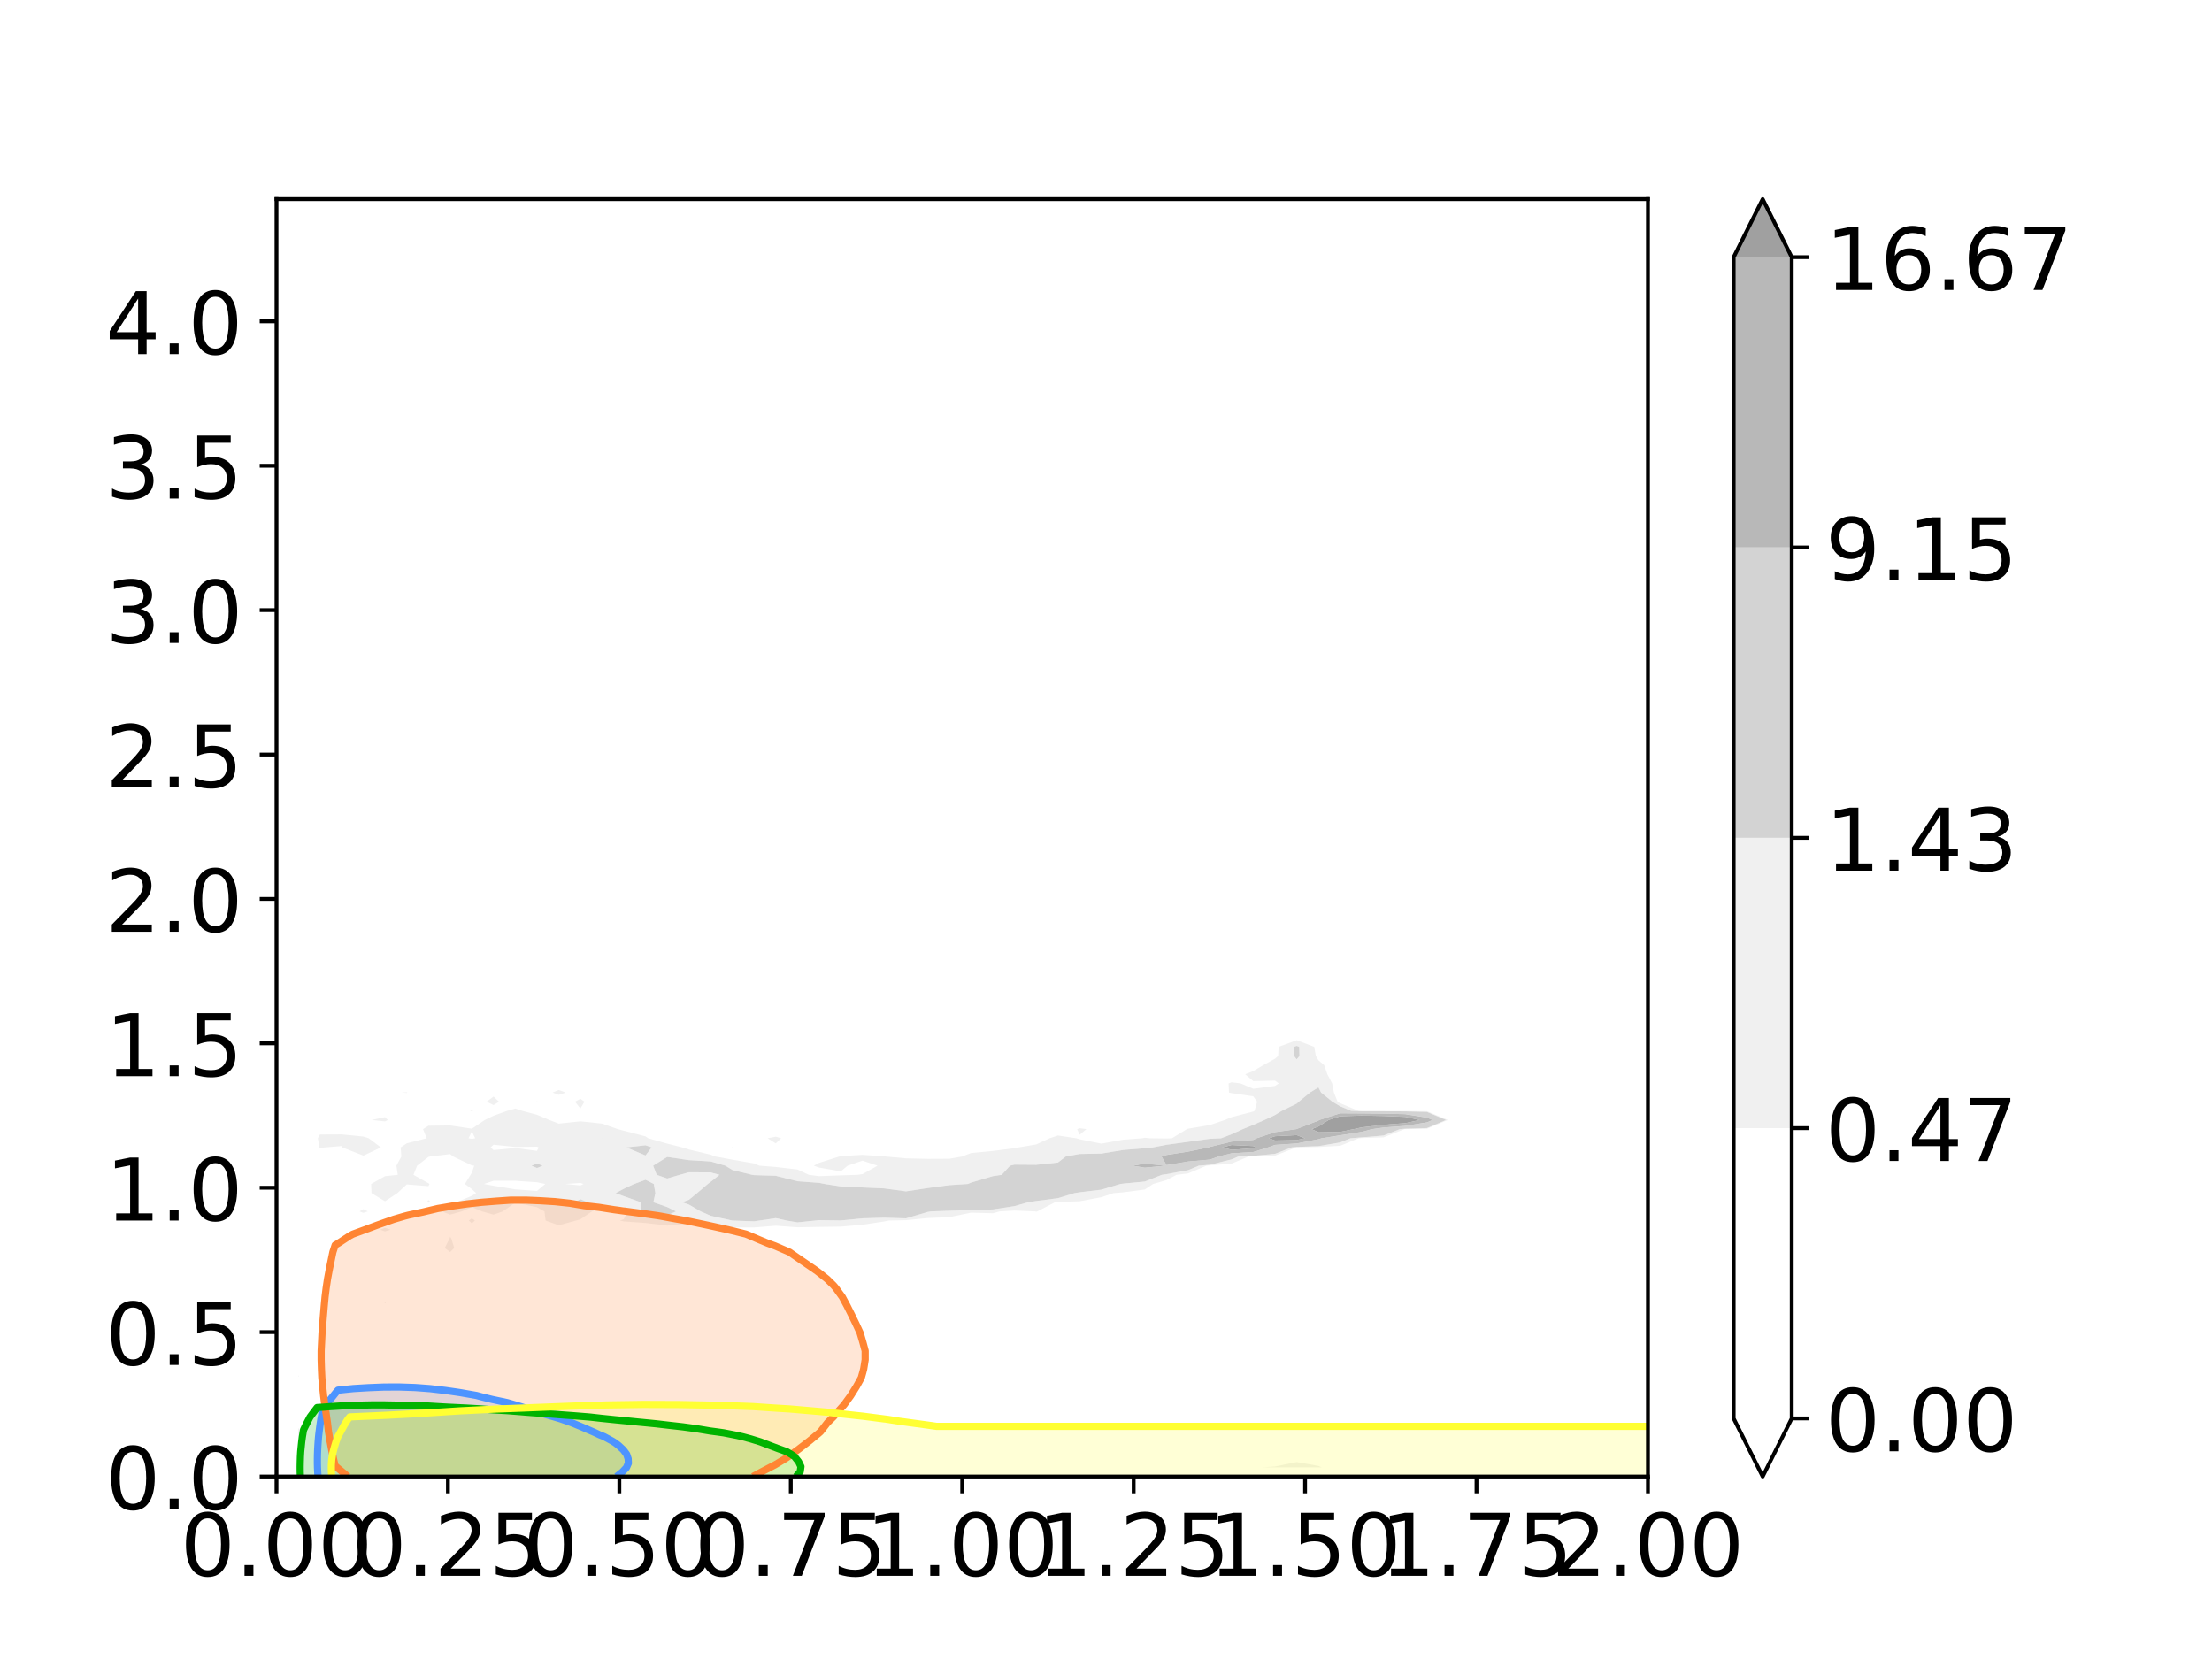 <?xml version="1.0" encoding="utf-8" standalone="no"?>
<!DOCTYPE svg PUBLIC "-//W3C//DTD SVG 1.1//EN"
  "http://www.w3.org/Graphics/SVG/1.1/DTD/svg11.dtd">
<!-- Created with matplotlib (https://matplotlib.org/) -->
<svg height="345.6pt" version="1.1" viewBox="0 0 460.8 345.6" width="460.8pt" xmlns="http://www.w3.org/2000/svg" xmlns:xlink="http://www.w3.org/1999/xlink">
 <defs>
  <style type="text/css">
*{stroke-linecap:butt;stroke-linejoin:round;}
  </style>
 </defs>
 <g id="figure_1">
  <g id="patch_1">
   <path d="M 0 345.6 
L 460.8 345.6 
L 460.8 0 
L 0 0 
z
" style="fill:#ffffff;"/>
  </g>
  <g id="axes_1">
   <g id="patch_2">
    <path d="M 57.6 307.584 
L 343.296 307.584 
L 343.296 41.472 
L 57.6 41.472 
z
" style="fill:#ffffff;"/>
   </g>
   <g id="PathCollection_1"/>
   <g id="PathCollection_2">
    <path clip-path="url(#p9b93fcbe5c)" d="M 66.644 305.68 
L 71.166 305.68 
L 75.687 305.68 
L 80.209 305.68 
L 84.731 305.68 
L 89.253 305.68 
L 93.775 305.68 
L 98.297 305.68 
L 102.818 305.68 
L 107.34 305.68 
L 111.862 305.68 
L 116.384 305.68 
L 120.906 305.68 
L 125.428 305.68 
L 129.949 305.68 
L 134.471 305.68 
L 138.993 305.68 
L 143.515 305.68 
L 148.037 305.68 
L 152.559 305.68 
L 157.08 305.68 
L 161.602 305.68 
L 166.124 305.68 
L 170.646 305.68 
L 175.168 305.68 
L 179.69 305.68 
L 184.212 305.68 
L 188.733 305.68 
L 193.255 305.68 
L 197.777 305.68 
L 202.299 305.68 
L 206.821 305.68 
L 211.343 305.68 
L 215.864 305.68 
L 220.386 305.68 
L 224.908 305.68 
L 229.43 305.68 
L 233.952 305.68 
L 238.474 305.68 
L 242.995 305.68 
L 247.517 305.68 
L 252.039 305.68 
L 256.561 305.68 
L 261.083 305.68 
L 262.803 305.68 
L 265.605 305.498 
L 270.127 304.575 
L 274.648 305.375 
L 275.372 305.68 
L 279.17 305.68 
L 283.692 305.68 
L 288.214 305.68 
L 292.736 305.68 
L 297.258 305.68 
L 301.779 305.68 
L 306.301 305.68 
L 310.823 305.68 
L 315.345 305.68 
L 319.867 305.68 
L 324.389 305.68 
L 328.91 305.68 
L 333.432 305.68 
L 337.954 305.68 
L 342.476 305.68 
L 346.998 305.68 
L 351.52 305.68 
L 356.041 305.68 
L 360.563 305.68 
L 365.085 305.68 
L 369.607 305.68 
L 374.129 305.68 
L 378.651 305.68 
L 383.173 305.68 
L 387.694 305.68 
L 392.216 305.68 
L 396.738 305.68 
L 401.26 305.68 
L 405.782 305.68 
L 410.304 305.68 
L 414.825 305.68 
L 419.347 305.68 
L 423.869 305.68 
L 428.391 305.68 
L 432.913 305.68 
L 437.435 305.68 
L 441.956 305.68 
L 446.478 305.68 
L 451 305.68 
L 455.522 305.68 
L 460.044 305.68 
L 464.566 305.68 
L 469.088 305.68 
L 473.609 305.68 
L 478.131 305.68 
L 482.653 305.68 
L 487.175 305.68 
L 491.697 305.68 
L 496.219 305.68 
L 500.74 305.68 
L 505.262 305.68 
L 509.784 305.68 
L 514.306 305.68 
L 518.828 305.68 
L 523.35 305.68 
L 527.871 305.68 
L 532.393 305.68 
L 536.915 305.68 
L 541.437 305.68 
L 545.959 305.68 
L 550.481 305.68 
L 555.002 305.68 
L 559.524 305.68 
L 564.046 305.68 
L 568.568 305.68 
L 573.09 305.68 
L 577.612 305.68 
L 582.134 305.68 
L 586.655 305.68 
L 591.177 305.68 
L 595.699 305.68 
L 600.221 305.68 
L 604.743 305.68 
L 609.265 305.68 
L 613.786 305.68 
L 618.308 305.68 
L 622.83 305.68 
L 627.352 305.68 
L 631.874 305.68 
L 636.396 305.68 
L 640.917 305.68 
L 645.439 305.68 
L 649.961 305.68 
L 654.483 305.68 
L 659.005 305.68 
L 663.527 305.68 
L 668.049 305.68 
L 672.57 305.68 
L 677.092 305.68 
L 681.614 305.68 
L 686.136 305.68 
L 690.658 305.68 
L 695.18 305.68 
L 699.701 305.68 
L 704.223 305.68 
L 708.745 305.68 
L 713.267 305.68 
L 717.789 305.68 
L 722.311 305.68 
L 726.832 305.68 
L 731.354 305.68 
L 735.876 305.68 
L 740.398 305.68 
L 744.92 305.68 
L 749.442 305.68 
L 753.963 305.68 
L 758.485 305.68 
L 763.007 305.68 
L 767.529 305.68 
L 772.051 305.68 
L 776.573 305.68 
L 781.095 305.68 
L 785.616 305.68 
L 790.138 305.68 
L 794.66 305.68 
L 799.182 305.68 
L 803.704 305.68 
L 808.226 305.68 
L 812.747 305.68 
L 817.269 305.68 
L 821.791 305.68 
L 826.313 305.68 
L 830.835 305.68 
L 835.357 305.68 
L 839.878 305.68 
L 844.4 305.68 
L 848.922 305.68 
L 853.444 305.68 
L 857.966 305.68 
L 862.488 305.68 
L 867.01 305.68 
L 871.531 305.68 
L 876.053 305.68 
L 880.575 305.68 
L 885.097 305.68 
L 889.619 305.68 
L 894.141 305.68 
L 898.662 305.68 
L 903.184 305.68 
L 907.706 305.68 
L 912.228 305.68 
L 916.75 305.68 
L 921.272 305.68 
L 925.793 305.68 
L 930.315 305.68 
L 934.837 305.68 
L 939.359 305.68 
L 943.881 305.68 
L 948.403 305.68 
L 952.924 305.68 
L 957.446 305.68 
L 961.968 305.68 
L 966.49 305.68 
L 971.012 305.68 
L 975.534 305.68 
L 980.056 305.68 
L 984.577 305.68 
L 989.099 305.68 
L 993.621 305.68 
L 998.143 305.68 
L 1002.665 305.68 
L 1007.187 305.68 
L 1011.708 305.68 
L 1016.23 305.68 
L 1020.752 305.68 
L 1025.274 305.68 
L 1029.796 305.68 
L 1034.318 305.68 
L 1038.839 305.68 
L 1043.361 305.68 
L 1047.883 305.68 
L 1052.405 305.68 
L 1056.927 305.68 
L 1061.449 305.68 
L 1065.971 305.68 
L 1070.492 305.68 
L 1075.014 305.68 
L 1079.536 305.68 
L 1084.058 305.68 
L 1088.58 305.68 
L 1093.102 305.68 
L 1097.623 305.68 
L 1102.145 305.68 
L 1106.667 305.68 
L 1111.189 305.68 
L 1115.711 305.68 
L 1120.233 305.68 
L 1124.754 305.68 
L 1129.276 305.68 
L 1133.798 305.68 
L 1138.32 305.68 
L 1142.842 305.68 
L 1147.364 305.68 
L 1151.885 305.68 
L 1156.407 305.68 
L 1160.929 305.68 
L 1165.451 305.68 
L 1169.973 305.68 
L 1174.495 305.68 
L 1179.017 305.68 
L 1183.538 305.68 
L 1188.06 305.68 
L 1192.582 305.68 
L 1197.104 305.68 
L 1201.626 305.68 
L 1206.148 305.68 
L 1210.669 305.68 
L 1215.191 305.68 
L 1219.713 305.68 
L 1224.235 305.68 
L 1228.757 305.68 
L 1233.279 305.68 
L 1237.8 305.68 
L 1242.322 305.68 
L 1246.844 305.68 
L 1251.366 305.68 
L 1255.888 305.68 
L 1260.41 305.68 
L 1264.932 305.68 
L 1269.453 305.68 
L 1273.975 305.68 
L 1278.497 305.68 
L 1283.019 305.68 
L 1287.541 305.68 
L 1292.063 305.68 
L 1296.584 305.68 
L 1301.106 305.68 
L 1305.628 305.68 
L 1310.15 305.68 
L 1314.672 305.68 
L 1319.194 305.68 
L 1323.715 305.68 
L 1328.237 305.68 
L 1332.759 305.68 
L 1337.281 305.68 
L 1341.803 305.68 
L 1346.325 305.68 
L 1350.846 305.68 
L 1355.368 305.68 
L 1359.89 305.68 
L 1364.412 305.68 
L 1368.934 305.68 
L 1373.456 305.68 
L 1377.978 305.68 
L 1382.499 305.68 
L 1387.021 305.68 
L 1391.543 305.68 
L 1396.065 305.68 
L 1400.587 305.68 
L 1405.109 305.68 
L 1409.63 305.68 
L 1414.152 305.68 
L 1418.674 305.68 
L 1423.196 305.68 
L 1427.718 305.68 
L 1432.24 305.68 
L 1436.761 305.68 
L 1441.283 305.68 
L 1445.805 305.68 
L 1450.327 305.68 
L 1454.849 305.68 
L 1459.371 305.68 
L 1463.893 305.68 
L 1468.414 305.68 
L 1472.936 305.68 
L 1477.458 305.68 
L 1481.98 305.68 
L 1481.98 303.775 
L 1481.98 301.871 
L 1481.98 299.966 
L 1481.98 298.062 
L 1481.98 296.157 
L 1481.98 294.253 
L 1481.98 292.349 
L 1481.98 290.444 
L 1481.98 288.54 
L 1481.98 286.635 
L 1481.98 284.731 
L 1481.98 282.826 
L 1481.98 280.922 
L 1481.98 279.018 
L 1481.98 277.113 
L 1481.98 275.209 
L 1481.98 273.304 
L 1481.98 271.4 
L 1481.98 269.496 
L 1481.98 267.591 
L 1481.98 265.687 
L 1481.98 263.782 
L 1481.98 261.878 
L 1481.98 259.973 
L 1481.98 258.069 
L 1481.98 256.165 
L 1481.98 254.26 
L 1481.98 252.356 
L 1481.98 250.451 
L 1481.98 248.547 
L 1481.98 246.642 
L 1481.98 244.738 
L 1481.98 242.834 
L 1481.98 240.929 
L 1481.98 239.025 
L 1481.98 237.12 
L 1481.98 235.216 
L 1481.98 233.311 
L 1481.98 231.407 
L 1481.98 229.503 
L 1481.98 227.598 
L 1481.98 225.694 
L 1481.98 223.789 
L 1481.98 221.885 
L 1481.98 219.98 
L 1481.98 218.076 
L 1481.98 216.172 
L 1481.98 214.267 
L 1481.98 212.363 
L 1481.98 210.458 
L 1481.98 208.554 
L 1481.98 206.65 
L 1481.98 204.745 
L 1481.98 202.841 
L 1481.98 200.936 
L 1481.98 199.032 
L 1481.98 197.127 
L 1481.98 195.223 
L 1481.98 193.319 
L 1481.98 191.414 
L 1481.98 189.51 
L 1481.98 187.605 
L 1481.98 185.701 
L 1481.98 183.796 
L 1481.98 181.892 
L 1481.98 179.988 
L 1481.98 178.083 
L 1481.98 176.179 
L 1481.98 174.274 
L 1481.98 172.37 
L 1481.98 170.465 
L 1481.98 168.561 
L 1481.98 166.657 
L 1481.98 164.752 
L 1481.98 162.848 
L 1481.98 160.943 
L 1481.98 159.039 
L 1481.98 157.134 
L 1481.98 155.23 
L 1481.98 153.326 
L 1481.98 151.421 
L 1481.98 149.517 
L 1481.98 147.612 
L 1481.98 145.708 
L 1481.98 143.803 
L 1481.98 141.899 
L 1481.98 139.995 
L 1481.98 138.09 
L 1481.98 136.186 
L 1481.98 134.281 
L 1481.98 132.377 
L 1481.98 130.473 
L 1481.98 128.568 
L 1481.98 126.664 
L 1481.98 124.759 
L 1481.98 122.855 
L 1481.98 120.95 
L 1481.98 119.046 
L 1481.98 117.142 
L 1481.98 115.237 
L 1481.98 113.333 
L 1481.98 111.428 
L 1481.98 109.524 
L 1481.98 107.619 
L 1481.98 105.715 
L 1481.98 103.811 
L 1481.98 101.906 
L 1481.98 100.002 
L 1481.98 98.097 
L 1481.98 96.193 
L 1481.98 94.288 
L 1481.98 92.384 
L 1481.98 90.48 
L 1481.98 88.575 
L 1481.98 86.671 
L 1481.98 84.766 
L 1481.98 82.862 
L 1481.98 80.957 
L 1481.98 79.053 
L 1481.98 77.149 
L 1481.98 75.244 
L 1481.98 73.34 
L 1481.98 71.435 
L 1481.98 69.531 
L 1481.98 67.627 
L 1481.98 65.722 
L 1481.98 63.818 
L 1481.98 61.913 
L 1481.98 60.009 
L 1481.98 58.104 
L 1481.98 56.2 
L 1481.98 54.296 
L 1481.98 52.391 
L 1481.98 50.487 
L 1481.98 48.582 
L 1481.98 46.678 
L 1481.98 44.773 
L 1481.98 42.869 
L 1481.98 40.965 
L 1481.98 39.06 
L 1481.98 37.156 
L 1481.98 35.251 
L 1481.98 33.347 
L 1481.98 31.442 
L 1481.98 29.538 
L 1481.98 27.634 
L 1481.98 25.729 
L 1481.98 23.825 
L 1481.98 21.92 
L 1481.98 20.016 
L 1481.98 18.111 
L 1481.98 16.207 
L 1481.98 14.303 
L 1481.98 12.398 
L 1481.98 10.494 
L 1481.98 8.589 
L 1481.98 6.685 
L 1481.98 4.781 
L 1481.98 2.876 
L 1481.98 0.972 
L 1481.98 -0.933 
L 1481.98 -2.837 
L 1481.98 -4.742 
L 1481.98 -6.646 
L 1481.98 -8.55 
L 1481.98 -10.455 
L 1481.98 -12.359 
L 1481.98 -14.264 
L 1481.98 -16.168 
L 1481.98 -18.073 
L 1481.98 -19.977 
L 1481.98 -21.881 
L 1481.98 -23.786 
L 1481.98 -25.69 
L 1481.98 -27.595 
L 1481.98 -29.499 
L 1481.98 -31.404 
L 1481.98 -33.308 
L 1481.98 -35.212 
L 1481.98 -37.117 
L 1481.98 -39.021 
L 1481.98 -40.926 
L 1481.98 -42.83 
L 1481.98 -44.735 
L 1481.98 -46.639 
L 1481.98 -48.543 
L 1481.98 -50.448 
L 1481.98 -52.352 
L 1481.98 -54.257 
L 1481.98 -56.161 
L 1481.98 -58.065 
L 1481.98 -59.97 
L 1481.98 -61.874 
L 1481.98 -63.779 
L 1481.98 -65.683 
L 1481.98 -67.588 
L 1481.98 -69.492 
L 1481.98 -71.396 
L 1481.98 -73.301 
L 1481.98 -75.205 
L 1481.98 -77.11 
L 1481.98 -79.014 
L 1481.98 -80.919 
L 1481.98 -82.823 
L 1481.98 -84.727 
L 1481.98 -86.632 
L 1481.98 -88.536 
L 1481.98 -90.441 
L 1481.98 -92.345 
L 1481.98 -94.25 
L 1481.98 -96.154 
L 1481.98 -98.058 
L 1481.98 -99.963 
L 1481.98 -101.867 
L 1481.98 -103.772 
L 1481.98 -105.676 
L 1481.98 -107.581 
L 1481.98 -109.485 
L 1481.98 -111.389 
L 1481.98 -113.294 
L 1481.98 -115.198 
L 1481.98 -117.103 
L 1481.98 -119.007 
L 1481.98 -120.911 
L 1481.98 -122.816 
L 1481.98 -124.72 
L 1481.98 -126.625 
L 1481.98 -128.529 
L 1481.98 -130.434 
L 1481.98 -132.338 
L 1481.98 -134.242 
L 1481.98 -136.147 
L 1481.98 -138.051 
L 1481.98 -139.956 
L 1481.98 -141.86 
L 1481.98 -143.765 
L 1481.98 -145.669 
L 1481.98 -147.573 
L 1481.98 -149.478 
L 1481.98 -151.382 
L 1481.98 -153.287 
L 1481.98 -155.191 
L 1481.98 -157.096 
L 1481.98 -159 
L 1481.98 -160.904 
L 1481.98 -162.809 
L 1481.98 -164.713 
L 1481.98 -166.618 
L 1481.98 -168.522 
L 1481.98 -170.427 
L 1481.98 -172.331 
L 1481.98 -174.235 
L 1481.98 -176.14 
L 1481.98 -178.044 
L 1481.98 -179.949 
L 1481.98 -181.853 
L 1481.98 -183.758 
L 1481.98 -185.662 
L 1481.98 -187.566 
L 1481.98 -189.471 
L 1481.98 -191.375 
L 1481.98 -193.28 
L 1481.98 -195.184 
L 1481.98 -197.088 
L 1481.98 -198.993 
L 1481.98 -200.897 
L 1481.98 -202.802 
L 1481.98 -204.706 
L 1481.98 -206.611 
L 1481.98 -208.515 
L 1481.98 -210.419 
L 1481.98 -212.324 
L 1481.98 -214.228 
L 1481.98 -216.133 
L 1481.98 -218.037 
L 1481.98 -219.942 
L 1481.98 -221.846 
L 1481.98 -223.75 
L 1481.98 -225.655 
L 1481.98 -227.559 
L 1481.98 -229.464 
L 1481.98 -231.368 
L 1481.98 -233.273 
L 1481.98 -235.177 
L 1481.98 -237.081 
L 1481.98 -238.986 
L 1481.98 -240.89 
L 1481.98 -242.795 
L 1481.98 -244.699 
L 1481.98 -246.604 
L 1481.98 -248.508 
L 1481.98 -250.412 
L 1481.98 -252.317 
L 1481.98 -254.221 
L 1481.98 -256.126 
L 1481.98 -258.03 
L 1481.98 -259.934 
L 1481.98 -261.839 
L 1481.98 -263.743 
L 1481.98 -265.648 
L 1481.98 -267.552 
L 1481.98 -269.457 
L 1481.98 -271.361 
L 1481.98 -273.265 
L 1481.98 -275.17 
L 1481.98 -277.074 
L 1481.98 -278.979 
L 1481.98 -280.883 
L 1481.98 -282.788 
L 1481.98 -284.692 
L 1481.98 -286.596 
L 1481.98 -288.501 
L 1481.98 -290.405 
L 1481.98 -292.31 
L 1477.458 -292.31 
L 1472.936 -292.31 
L 1468.414 -292.31 
L 1463.893 -292.31 
L 1459.371 -292.31 
L 1454.849 -292.31 
L 1450.327 -292.31 
L 1445.805 -292.31 
L 1441.283 -292.31 
L 1436.761 -292.31 
L 1432.24 -292.31 
L 1427.718 -292.31 
L 1423.196 -292.31 
L 1418.674 -292.31 
L 1414.152 -292.31 
L 1409.63 -292.31 
L 1405.109 -292.31 
L 1400.587 -292.31 
L 1396.065 -292.31 
L 1391.543 -292.31 
L 1387.021 -292.31 
L 1382.499 -292.31 
L 1377.978 -292.31 
L 1373.456 -292.31 
L 1368.934 -292.31 
L 1364.412 -292.31 
L 1359.89 -292.31 
L 1355.368 -292.31 
L 1350.846 -292.31 
L 1346.325 -292.31 
L 1341.803 -292.31 
L 1337.281 -292.31 
L 1332.759 -292.31 
L 1328.237 -292.31 
L 1323.715 -292.31 
L 1319.194 -292.31 
L 1314.672 -292.31 
L 1310.15 -292.31 
L 1305.628 -292.31 
L 1301.106 -292.31 
L 1296.584 -292.31 
L 1292.063 -292.31 
L 1287.541 -292.31 
L 1283.019 -292.31 
L 1278.497 -292.31 
L 1273.975 -292.31 
L 1269.453 -292.31 
L 1264.932 -292.31 
L 1260.41 -292.31 
L 1255.888 -292.31 
L 1251.366 -292.31 
L 1246.844 -292.31 
L 1242.322 -292.31 
L 1237.8 -292.31 
L 1233.279 -292.31 
L 1228.757 -292.31 
L 1224.235 -292.31 
L 1219.713 -292.31 
L 1215.191 -292.31 
L 1210.669 -292.31 
L 1206.148 -292.31 
L 1201.626 -292.31 
L 1197.104 -292.31 
L 1192.582 -292.31 
L 1188.06 -292.31 
L 1183.538 -292.31 
L 1179.017 -292.31 
L 1174.495 -292.31 
L 1169.973 -292.31 
L 1165.451 -292.31 
L 1160.929 -292.31 
L 1156.407 -292.31 
L 1151.885 -292.31 
L 1147.364 -292.31 
L 1142.842 -292.31 
L 1138.32 -292.31 
L 1133.798 -292.31 
L 1129.276 -292.31 
L 1124.754 -292.31 
L 1120.233 -292.31 
L 1115.711 -292.31 
L 1111.189 -292.31 
L 1106.667 -292.31 
L 1102.145 -292.31 
L 1097.623 -292.31 
L 1093.102 -292.31 
L 1088.58 -292.31 
L 1084.058 -292.31 
L 1079.536 -292.31 
L 1075.014 -292.31 
L 1070.492 -292.31 
L 1065.971 -292.31 
L 1061.449 -292.31 
L 1056.927 -292.31 
L 1052.405 -292.31 
L 1047.883 -292.31 
L 1043.361 -292.31 
L 1038.839 -292.31 
L 1034.318 -292.31 
L 1029.796 -292.31 
L 1025.274 -292.31 
L 1020.752 -292.31 
L 1016.23 -292.31 
L 1011.708 -292.31 
L 1007.187 -292.31 
L 1002.665 -292.31 
L 998.143 -292.31 
L 993.621 -292.31 
L 989.099 -292.31 
L 984.577 -292.31 
L 980.056 -292.31 
L 975.534 -292.31 
L 971.012 -292.31 
L 966.49 -292.31 
L 961.968 -292.31 
L 957.446 -292.31 
L 952.924 -292.31 
L 948.403 -292.31 
L 943.881 -292.31 
L 939.359 -292.31 
L 934.837 -292.31 
L 930.315 -292.31 
L 925.793 -292.31 
L 921.272 -292.31 
L 916.75 -292.31 
L 912.228 -292.31 
L 907.706 -292.31 
L 903.184 -292.31 
L 898.662 -292.31 
L 894.141 -292.31 
L 889.619 -292.31 
L 885.097 -292.31 
L 880.575 -292.31 
L 876.053 -292.31 
L 871.531 -292.31 
L 867.01 -292.31 
L 862.488 -292.31 
L 857.966 -292.31 
L 853.444 -292.31 
L 848.922 -292.31 
L 844.4 -292.31 
L 839.878 -292.31 
L 835.357 -292.31 
L 830.835 -292.31 
L 826.313 -292.31 
L 821.791 -292.31 
L 817.269 -292.31 
L 812.747 -292.31 
L 808.226 -292.31 
L 803.704 -292.31 
L 799.182 -292.31 
L 794.66 -292.31 
L 790.138 -292.31 
L 785.616 -292.31 
L 781.095 -292.31 
L 776.573 -292.31 
L 772.051 -292.31 
L 767.529 -292.31 
L 763.007 -292.31 
L 758.485 -292.31 
L 753.963 -292.31 
L 749.442 -292.31 
L 744.92 -292.31 
L 740.398 -292.31 
L 735.876 -292.31 
L 731.354 -292.31 
L 726.832 -292.31 
L 722.311 -292.31 
L 717.789 -292.31 
L 713.267 -292.31 
L 708.745 -292.31 
L 704.223 -292.31 
L 699.701 -292.31 
L 695.18 -292.31 
L 690.658 -292.31 
L 686.136 -292.31 
L 681.614 -292.31 
L 677.092 -292.31 
L 672.57 -292.31 
L 668.049 -292.31 
L 663.527 -292.31 
L 659.005 -292.31 
L 654.483 -292.31 
L 649.961 -292.31 
L 645.439 -292.31 
L 640.917 -292.31 
L 636.396 -292.31 
L 631.874 -292.31 
L 627.352 -292.31 
L 622.83 -292.31 
L 618.308 -292.31 
L 613.786 -292.31 
L 609.265 -292.31 
L 604.743 -292.31 
L 600.221 -292.31 
L 595.699 -292.31 
L 591.177 -292.31 
L 586.655 -292.31 
L 582.134 -292.31 
L 577.612 -292.31 
L 573.09 -292.31 
L 568.568 -292.31 
L 564.046 -292.31 
L 559.524 -292.31 
L 555.002 -292.31 
L 550.481 -292.31 
L 545.959 -292.31 
L 541.437 -292.31 
L 536.915 -292.31 
L 532.393 -292.31 
L 527.871 -292.31 
L 523.35 -292.31 
L 518.828 -292.31 
L 514.306 -292.31 
L 509.784 -292.31 
L 505.262 -292.31 
L 500.74 -292.31 
L 496.219 -292.31 
L 491.697 -292.31 
L 487.175 -292.31 
L 482.653 -292.31 
L 478.131 -292.31 
L 473.609 -292.31 
L 469.088 -292.31 
L 464.566 -292.31 
L 460.044 -292.31 
L 455.522 -292.31 
L 451 -292.31 
L 446.478 -292.31 
L 441.956 -292.31 
L 437.435 -292.31 
L 432.913 -292.31 
L 428.391 -292.31 
L 423.869 -292.31 
L 419.347 -292.31 
L 414.825 -292.31 
L 410.304 -292.31 
L 405.782 -292.31 
L 401.26 -292.31 
L 396.738 -292.31 
L 392.216 -292.31 
L 387.694 -292.31 
L 383.173 -292.31 
L 378.651 -292.31 
L 374.129 -292.31 
L 369.607 -292.31 
L 365.085 -292.31 
L 360.563 -292.31 
L 356.041 -292.31 
L 351.52 -292.31 
L 346.998 -292.31 
L 342.476 -292.31 
L 337.954 -292.31 
L 333.432 -292.31 
L 328.91 -292.31 
L 324.389 -292.31 
L 319.867 -292.31 
L 315.345 -292.31 
L 310.823 -292.31 
L 306.301 -292.31 
L 301.779 -292.31 
L 297.258 -292.31 
L 292.736 -292.31 
L 288.214 -292.31 
L 283.692 -292.31 
L 279.17 -292.31 
L 274.648 -292.31 
L 270.127 -292.31 
L 265.605 -292.31 
L 261.083 -292.31 
L 256.561 -292.31 
L 252.039 -292.31 
L 247.517 -292.31 
L 242.995 -292.31 
L 238.474 -292.31 
L 233.952 -292.31 
L 229.43 -292.31 
L 224.908 -292.31 
L 220.386 -292.31 
L 215.864 -292.31 
L 211.343 -292.31 
L 206.821 -292.31 
L 202.299 -292.31 
L 197.777 -292.31 
L 193.255 -292.31 
L 188.733 -292.31 
L 184.212 -292.31 
L 179.69 -292.31 
L 175.168 -292.31 
L 170.646 -292.31 
L 166.124 -292.31 
L 161.602 -292.31 
L 157.08 -292.31 
L 152.559 -292.31 
L 148.037 -292.31 
L 143.515 -292.31 
L 138.993 -292.31 
L 134.471 -292.31 
L 129.949 -292.31 
L 125.428 -292.31 
L 120.906 -292.31 
L 116.384 -292.31 
L 111.862 -292.31 
L 107.34 -292.31 
L 102.818 -292.31 
L 98.297 -292.31 
L 93.775 -292.31 
L 89.253 -292.31 
L 84.731 -292.31 
L 80.209 -292.31 
L 75.687 -292.31 
L 71.166 -292.31 
L 66.644 -292.31 
L 62.122 -292.31 
L 62.122 -290.405 
L 62.122 -288.501 
L 62.122 -286.596 
L 62.122 -284.692 
L 62.122 -282.788 
L 62.122 -280.883 
L 62.122 -278.979 
L 62.122 -277.074 
L 62.122 -275.17 
L 62.122 -273.265 
L 62.122 -271.361 
L 62.122 -269.457 
L 62.122 -267.552 
L 62.122 -265.648 
L 62.122 -263.743 
L 62.122 -261.839 
L 62.122 -259.934 
L 62.122 -258.03 
L 62.122 -256.126 
L 62.122 -254.221 
L 62.122 -252.317 
L 62.122 -250.412 
L 62.122 -248.508 
L 62.122 -246.604 
L 62.122 -244.699 
L 62.122 -242.795 
L 62.122 -240.89 
L 62.122 -238.986 
L 62.122 -237.081 
L 62.122 -235.177 
L 62.122 -233.273 
L 62.122 -231.368 
L 62.122 -229.464 
L 62.122 -227.559 
L 62.122 -225.655 
L 62.122 -223.75 
L 62.122 -221.846 
L 62.122 -219.942 
L 62.122 -218.037 
L 62.122 -216.133 
L 62.122 -214.228 
L 62.122 -212.324 
L 62.122 -210.419 
L 62.122 -208.515 
L 62.122 -206.611 
L 62.122 -204.706 
L 62.122 -202.802 
L 62.122 -200.897 
L 62.122 -198.993 
L 62.122 -197.088 
L 62.122 -195.184 
L 62.122 -193.28 
L 62.122 -191.375 
L 62.122 -189.471 
L 62.122 -187.566 
L 62.122 -185.662 
L 62.122 -183.758 
L 62.122 -181.853 
L 62.122 -179.949 
L 62.122 -178.044 
L 62.122 -176.14 
L 62.122 -174.235 
L 62.122 -172.331 
L 62.122 -170.427 
L 62.122 -168.522 
L 62.122 -166.618 
L 62.122 -164.713 
L 62.122 -162.809 
L 62.122 -160.904 
L 62.122 -159 
L 62.122 -157.096 
L 62.122 -155.191 
L 62.122 -153.287 
L 62.122 -151.382 
L 62.122 -149.478 
L 62.122 -147.573 
L 62.122 -145.669 
L 62.122 -143.765 
L 62.122 -141.86 
L 62.122 -139.956 
L 62.122 -138.051 
L 62.122 -136.147 
L 62.122 -134.242 
L 62.122 -132.338 
L 62.122 -130.434 
L 62.122 -128.529 
L 62.122 -126.625 
L 62.122 -124.72 
L 62.122 -122.816 
L 62.122 -120.911 
L 62.122 -119.007 
L 62.122 -117.103 
L 62.122 -115.198 
L 62.122 -113.294 
L 62.122 -111.389 
L 62.122 -109.485 
L 62.122 -107.581 
L 62.122 -105.676 
L 62.122 -103.772 
L 62.122 -101.867 
L 62.122 -99.963 
L 62.122 -98.058 
L 62.122 -96.154 
L 62.122 -94.25 
L 62.122 -92.345 
L 62.122 -90.441 
L 62.122 -88.536 
L 62.122 -86.632 
L 62.122 -84.727 
L 62.122 -82.823 
L 62.122 -80.919 
L 62.122 -79.014 
L 62.122 -77.11 
L 62.122 -75.205 
L 62.122 -73.301 
L 62.122 -71.396 
L 62.122 -69.492 
L 62.122 -67.588 
L 62.122 -65.683 
L 62.122 -63.779 
L 62.122 -61.874 
L 62.122 -59.97 
L 62.122 -58.065 
L 62.122 -56.161 
L 62.122 -54.257 
L 62.122 -52.352 
L 62.122 -50.448 
L 62.122 -48.543 
L 62.122 -46.639 
L 62.122 -44.735 
L 62.122 -42.83 
L 62.122 -40.926 
L 62.122 -39.021 
L 62.122 -37.117 
L 62.122 -35.212 
L 62.122 -33.308 
L 62.122 -31.404 
L 62.122 -29.499 
L 62.122 -27.595 
L 62.122 -25.69 
L 62.122 -23.786 
L 62.122 -21.881 
L 62.122 -19.977 
L 62.122 -18.073 
L 62.122 -16.168 
L 62.122 -14.264 
L 62.122 -12.359 
L 62.122 -10.455 
L 62.122 -8.55 
L 62.122 -6.646 
L 62.122 -4.742 
L 62.122 -2.837 
L 62.122 -0.933 
L 62.122 0.972 
L 62.122 2.876 
L 62.122 4.781 
L 62.122 6.685 
L 62.122 8.589 
L 62.122 10.494 
L 62.122 12.398 
L 62.122 14.303 
L 62.122 16.207 
L 62.122 18.111 
L 62.122 20.016 
L 62.122 21.92 
L 62.122 23.825 
L 62.122 25.729 
L 62.122 27.634 
L 62.122 29.538 
L 62.122 31.442 
L 62.122 33.347 
L 62.122 35.251 
L 62.122 37.156 
L 62.122 39.06 
L 62.122 40.965 
L 62.122 42.869 
L 62.122 44.773 
L 62.122 46.678 
L 62.122 48.582 
L 62.122 50.487 
L 62.122 52.391 
L 62.122 54.296 
L 62.122 56.2 
L 62.122 58.104 
L 62.122 60.009 
L 62.122 61.913 
L 62.122 63.818 
L 62.122 65.722 
L 62.122 67.627 
L 62.122 69.531 
L 62.122 71.435 
L 62.122 73.34 
L 62.122 75.244 
L 62.122 77.149 
L 62.122 79.053 
L 62.122 80.957 
L 62.122 82.862 
L 62.122 84.766 
L 62.122 86.671 
L 62.122 88.575 
L 62.122 90.48 
L 62.122 92.384 
L 62.122 94.288 
L 62.122 96.193 
L 62.122 98.097 
L 62.122 100.002 
L 62.122 101.906 
L 62.122 103.811 
L 62.122 105.715 
L 62.122 107.619 
L 62.122 109.524 
L 62.122 111.428 
L 62.122 113.333 
L 62.122 115.237 
L 62.122 117.142 
L 62.122 119.046 
L 62.122 120.95 
L 62.122 122.855 
L 62.122 124.759 
L 62.122 126.664 
L 62.122 128.568 
L 62.122 130.473 
L 62.122 132.377 
L 62.122 134.281 
L 62.122 136.186 
L 62.122 138.09 
L 62.122 139.995 
L 62.122 141.899 
L 62.122 143.803 
L 62.122 145.708 
L 62.122 147.612 
L 62.122 149.517 
L 62.122 151.421 
L 62.122 153.326 
L 62.122 155.23 
L 62.122 157.134 
L 62.122 159.039 
L 62.122 160.943 
L 62.122 162.848 
L 62.122 164.752 
L 62.122 166.657 
L 62.122 168.561 
L 62.122 170.465 
L 62.122 172.37 
L 62.122 174.274 
L 62.122 176.179 
L 62.122 178.083 
L 62.122 179.988 
L 62.122 181.892 
L 62.122 183.796 
L 62.122 185.701 
L 62.122 187.605 
L 62.122 189.51 
L 62.122 191.414 
L 62.122 193.319 
L 62.122 195.223 
L 62.122 197.127 
L 62.122 199.032 
L 62.122 200.936 
L 62.122 202.841 
L 62.122 204.745 
L 62.122 206.65 
L 62.122 208.554 
L 62.122 210.458 
L 62.122 212.363 
L 62.122 214.267 
L 62.122 216.172 
L 62.122 218.076 
L 62.122 219.98 
L 62.122 221.885 
L 62.122 223.789 
L 62.122 225.694 
L 62.122 227.598 
L 62.122 229.503 
L 62.122 231.407 
L 62.122 233.311 
L 62.122 235.216 
L 62.122 237.12 
L 62.122 239.025 
L 62.122 240.929 
L 62.122 242.834 
L 62.122 244.738 
L 62.122 246.642 
L 62.122 248.547 
L 62.122 250.451 
L 62.122 252.356 
L 62.122 254.26 
L 62.122 256.165 
L 62.122 258.069 
L 62.122 259.973 
L 62.122 261.878 
L 62.122 263.782 
L 62.122 265.687 
L 62.122 267.591 
L 62.122 269.496 
L 62.122 271.4 
L 62.122 273.304 
L 62.122 275.209 
L 62.122 277.113 
L 62.122 279.018 
L 62.122 280.922 
L 62.122 282.826 
L 62.122 284.731 
L 62.122 286.521 
L 62.23 286.635 
L 62.122 286.863 
L 62.122 288.54 
L 62.122 290.444 
L 62.122 292.349 
L 62.122 294.253 
L 62.122 296.157 
L 62.122 297.529 
L 62.901 298.062 
L 62.553 299.966 
L 62.122 300.181 
L 62.122 301.871 
L 62.122 303.775 
L 62.122 305.68 
z
M 80.119 271.4 
L 80.209 271.335 
L 80.389 271.4 
L 80.209 271.514 
z
M 92.65 259.973 
L 93.62 258.069 
L 93.775 257.613 
L 94.045 258.069 
L 94.618 259.973 
L 93.775 260.826 
z
M 79.197 256.165 
L 80.209 255.777 
L 81.334 256.165 
L 80.209 256.52 
z
M 97.674 254.26 
L 98.297 253.788 
L 98.919 254.26 
L 98.297 254.85 
z
M 113.656 254.26 
L 113.423 252.356 
L 111.862 251.479 
L 107.34 250.527 
L 104.735 252.356 
L 102.818 253.028 
L 100.422 252.356 
L 98.297 251.46 
L 96.171 252.356 
L 93.775 253.028 
L 92.032 252.356 
L 93.775 251.01 
L 95.102 250.451 
L 98.297 249.106 
L 99.181 248.547 
L 98.297 247.709 
L 96.85 246.642 
L 98.026 244.738 
L 98.297 244.282 
L 98.788 242.834 
L 98.297 242.771 
L 94.429 240.929 
L 93.775 240.418 
L 89.523 240.929 
L 89.253 241.005 
L 86.885 242.834 
L 86.132 244.738 
L 89.253 246.491 
L 89.469 246.642 
L 89.253 247.098 
L 84.731 246.734 
L 82.774 248.547 
L 80.209 250.244 
L 77.388 248.547 
L 77.315 246.642 
L 80.209 245.017 
L 82.863 244.738 
L 82.577 242.834 
L 83.606 240.929 
L 83.465 239.025 
L 84.731 238.172 
L 88.892 237.12 
L 88.128 235.216 
L 89.253 234.505 
L 93.775 234.445 
L 98.297 235.125 
L 100.988 233.311 
L 102.818 232.43 
L 105.653 231.407 
L 107.34 230.933 
L 108.787 231.407 
L 111.862 232.231 
L 114.427 233.311 
L 116.384 234.067 
L 120.906 233.591 
L 125.428 234.067 
L 128.701 235.216 
L 129.949 235.544 
L 134.471 236.727 
L 135.032 237.12 
L 138.993 238.233 
L 142.128 239.025 
L 143.515 239.463 
L 148.037 240.541 
L 149.049 240.929 
L 152.559 241.572 
L 157.08 242.362 
L 158.201 242.834 
L 161.602 243.099 
L 166.124 243.629 
L 168.493 244.738 
L 170.646 245.013 
L 175.168 244.849 
L 178.608 244.738 
L 179.69 244.586 
L 182.811 242.834 
L 179.69 241.782 
L 176.569 242.834 
L 175.168 244.014 
L 170.646 243.227 
L 169.525 242.834 
L 170.646 242.244 
L 174.807 240.929 
L 175.168 240.838 
L 179.69 240.574 
L 184.212 240.884 
L 184.572 240.929 
L 188.733 241.305 
L 193.255 241.407 
L 197.777 241.386 
L 200.382 240.929 
L 202.299 240.195 
L 206.821 239.764 
L 211.343 239.186 
L 212.203 239.025 
L 215.864 238.408 
L 218.644 237.12 
L 220.386 236.544 
L 224.22 237.12 
L 224.908 237.327 
L 229.43 238.238 
L 233.952 237.425 
L 237.933 237.12 
L 238.474 237.006 
L 239.555 237.12 
L 242.995 237.162 
L 244.142 237.12 
L 247.247 235.216 
L 247.517 235.125 
L 252.039 234.363 
L 255.16 233.311 
L 256.561 232.721 
L 261.083 231.552 
L 261.347 231.407 
L 261.879 229.503 
L 261.083 228.385 
L 256.561 227.712 
L 256.02 227.598 
L 255.938 225.694 
L 256.561 225.458 
L 258.429 225.694 
L 261.083 226.812 
L 265.605 226.22 
L 266.385 225.694 
L 265.605 225.11 
L 261.083 225.215 
L 259.391 223.789 
L 261.083 223.124 
L 263.185 221.885 
L 265.605 220.547 
L 266.257 219.98 
L 266.371 218.076 
L 270.127 216.697 
L 273.775 218.076 
L 274.117 219.98 
L 274.648 220.876 
L 275.846 221.885 
L 276.511 223.789 
L 277.508 225.694 
L 277.873 227.598 
L 278.644 229.503 
L 279.17 229.814 
L 282.953 231.407 
L 283.692 231.435 
L 288.214 231.437 
L 292.736 231.442 
L 297.258 231.479 
L 301.608 233.311 
L 297.258 235.144 
L 292.736 235.204 
L 292.584 235.216 
L 288.214 236.934 
L 283.692 237.069 
L 283.063 237.12 
L 279.17 238.685 
L 274.648 238.938 
L 270.127 239.014 
L 270.016 239.025 
L 265.605 240.746 
L 261.083 240.88 
L 260.06 240.929 
L 256.561 242.403 
L 252.039 242.774 
L 251.324 242.834 
L 247.517 244.437 
L 245.084 244.738 
L 242.995 245.838 
L 240.216 246.642 
L 238.474 247.796 
L 233.952 248.387 
L 231.961 248.547 
L 229.43 249.4 
L 224.908 250.242 
L 220.386 250.393 
L 219.774 250.451 
L 216.081 252.356 
L 215.864 252.406 
L 215.648 252.356 
L 211.343 252.174 
L 208.267 252.356 
L 206.821 252.743 
L 202.299 252.618 
L 197.777 253.556 
L 193.255 253.744 
L 188.733 254.186 
L 185.145 254.26 
L 184.212 254.457 
L 179.69 255.132 
L 175.168 255.525 
L 170.646 255.584 
L 166.124 255.667 
L 161.602 255.335 
L 157.08 255.701 
L 152.559 255.703 
L 148.037 255.311 
L 143.515 254.884 
L 138.993 255.311 
L 134.471 254.765 
L 129.949 254.442 
L 129.149 254.26 
L 129.949 253.965 
L 130.714 252.356 
L 129.949 251.365 
L 125.428 251.581 
L 123.326 252.356 
L 120.906 254.002 
L 120.021 254.26 
L 116.384 255.245 
z
M 74.887 252.356 
L 75.687 251.884 
L 76.621 252.356 
L 75.687 252.651 
z
M 88.892 250.451 
L 89.253 249.996 
L 89.794 250.451 
L 89.253 250.516 
z
M 66.545 239.025 
L 66.213 237.12 
L 66.644 236.334 
L 71.166 236.313 
L 75.687 236.765 
L 76.812 237.12 
L 79.341 239.025 
L 75.687 240.734 
L 71.303 239.025 
L 71.166 238.735 
L 67.725 239.025 
L 66.644 239.139 
z
M 152.438 239.025 
L 152.559 238.983 
L 152.694 239.025 
L 152.559 239.082 
z
M 159.915 237.12 
L 161.602 236.792 
L 162.727 237.12 
L 161.602 238.186 
z
M 224.399 235.216 
L 224.908 235.019 
L 226.309 235.216 
L 224.908 236.396 
z
M 77.407 233.311 
L 80.209 232.721 
L 80.77 233.311 
L 80.209 233.606 
z
M 97.936 231.407 
L 98.297 231.316 
L 98.567 231.407 
L 98.297 231.498 
z
M 101.372 229.503 
L 102.818 228.437 
L 103.943 229.503 
L 102.818 230.213 
z
M 111.708 229.503 
L 111.862 229.427 
L 112.017 229.503 
L 111.862 229.594 
z
M 119.781 229.503 
L 120.906 228.893 
L 121.75 229.503 
L 120.906 230.924 
z
M 83.649 227.598 
L 84.731 227.541 
L 84.866 227.598 
L 84.731 227.674 
z
M 115.118 227.598 
L 116.384 227.065 
L 117.83 227.598 
L 116.384 228.072 
z
" style="fill:#ffffff;"/>
    <path clip-path="url(#p9b93fcbe5c)" d="M 102.818 247.015 
L 107.34 247.76 
L 111.862 248.091 
L 113.582 246.642 
L 111.862 246.28 
L 107.34 245.972 
L 102.818 245.972 
L 100.828 246.642 
z
" style="fill:#ffffff;"/>
    <path clip-path="url(#p9b93fcbe5c)" d="M 120.906 246.952 
L 121.563 246.642 
L 120.906 246.432 
L 117.785 246.642 
z
" style="fill:#ffffff;"/>
    <path clip-path="url(#p9b93fcbe5c)" d="M 102.818 239.584 
L 107.34 239.145 
L 111.862 239.749 
L 112.206 239.025 
L 111.862 238.88 
L 107.34 238.928 
L 102.818 238.466 
L 102.206 239.025 
z
" style="fill:#ffffff;"/>
    <path clip-path="url(#p9b93fcbe5c)" d="M 98.297 237.241 
L 98.985 237.12 
L 98.297 235.671 
L 97.609 237.12 
z
" style="fill:#ffffff;"/>
   </g>
   <g id="PathCollection_3">
    <path clip-path="url(#p9b93fcbe5c)" d="M 265.605 305.68 
L 270.127 305.68 
L 274.648 305.68 
L 275.372 305.68 
L 274.648 305.375 
L 270.127 304.575 
L 265.605 305.498 
L 262.803 305.68 
z
" style="fill:#f0f0f0;"/>
    <path clip-path="url(#p9b93fcbe5c)" d="M 62.553 299.966 
L 62.901 298.062 
L 62.122 297.529 
L 62.122 298.062 
L 62.122 299.966 
L 62.122 300.181 
z
" style="fill:#f0f0f0;"/>
    <path clip-path="url(#p9b93fcbe5c)" d="M 62.23 286.635 
L 62.122 286.521 
L 62.122 286.635 
L 62.122 286.863 
z
" style="fill:#f0f0f0;"/>
    <path clip-path="url(#p9b93fcbe5c)" d="M 80.209 271.514 
L 80.389 271.4 
L 80.209 271.335 
L 80.119 271.4 
z
" style="fill:#f0f0f0;"/>
    <path clip-path="url(#p9b93fcbe5c)" d="M 93.775 260.826 
L 94.618 259.973 
L 94.045 258.069 
L 93.775 257.613 
L 93.62 258.069 
L 92.65 259.973 
z
" style="fill:#f0f0f0;"/>
    <path clip-path="url(#p9b93fcbe5c)" d="M 80.209 256.52 
L 81.334 256.165 
L 80.209 255.777 
L 79.197 256.165 
z
" style="fill:#f0f0f0;"/>
    <path clip-path="url(#p9b93fcbe5c)" d="M 98.297 254.85 
L 98.919 254.26 
L 98.297 253.788 
L 97.674 254.26 
z
" style="fill:#f0f0f0;"/>
    <path clip-path="url(#p9b93fcbe5c)" d="M 116.384 255.245 
L 120.021 254.26 
L 120.906 254.002 
L 123.326 252.356 
L 125.428 251.581 
L 129.949 251.365 
L 130.714 252.356 
L 129.949 253.965 
L 129.149 254.26 
L 129.949 254.442 
L 134.471 254.765 
L 138.993 255.311 
L 143.515 254.884 
L 148.037 255.311 
L 152.559 255.703 
L 157.08 255.701 
L 161.602 255.335 
L 166.124 255.667 
L 170.646 255.584 
L 175.168 255.525 
L 179.69 255.132 
L 184.212 254.457 
L 185.145 254.26 
L 188.733 254.186 
L 193.255 253.744 
L 197.777 253.556 
L 202.299 252.618 
L 206.821 252.743 
L 208.267 252.356 
L 211.343 252.174 
L 215.648 252.356 
L 215.864 252.406 
L 216.081 252.356 
L 219.774 250.451 
L 220.386 250.393 
L 224.908 250.242 
L 229.43 249.4 
L 231.961 248.547 
L 233.952 248.387 
L 238.474 247.796 
L 240.216 246.642 
L 242.995 245.838 
L 245.084 244.738 
L 247.517 244.437 
L 251.324 242.834 
L 252.039 242.774 
L 256.561 242.403 
L 260.06 240.929 
L 261.083 240.88 
L 265.605 240.746 
L 270.016 239.025 
L 270.127 239.014 
L 274.648 238.938 
L 279.17 238.685 
L 283.063 237.12 
L 283.692 237.069 
L 288.214 236.934 
L 292.584 235.216 
L 292.736 235.204 
L 297.258 235.144 
L 301.608 233.311 
L 297.258 231.479 
L 292.736 231.442 
L 288.214 231.437 
L 283.692 231.435 
L 282.953 231.407 
L 279.17 229.814 
L 278.644 229.503 
L 277.873 227.598 
L 277.508 225.694 
L 276.511 223.789 
L 275.846 221.885 
L 274.648 220.876 
L 274.117 219.98 
L 273.775 218.076 
L 270.127 216.697 
L 266.371 218.076 
L 266.257 219.98 
L 265.605 220.547 
L 263.185 221.885 
L 261.083 223.124 
L 259.391 223.789 
L 261.083 225.215 
L 265.605 225.11 
L 266.385 225.694 
L 265.605 226.22 
L 261.083 226.812 
L 258.429 225.694 
L 256.561 225.458 
L 255.938 225.694 
L 256.02 227.598 
L 256.561 227.712 
L 261.083 228.385 
L 261.879 229.503 
L 261.347 231.407 
L 261.083 231.552 
L 256.561 232.721 
L 255.16 233.311 
L 252.039 234.363 
L 247.517 235.125 
L 247.247 235.216 
L 244.142 237.12 
L 242.995 237.162 
L 239.555 237.12 
L 238.474 237.006 
L 237.933 237.12 
L 233.952 237.425 
L 229.43 238.238 
L 224.908 237.327 
L 224.22 237.12 
L 220.386 236.544 
L 218.644 237.12 
L 215.864 238.408 
L 212.203 239.025 
L 211.343 239.186 
L 206.821 239.764 
L 202.299 240.195 
L 200.382 240.929 
L 197.777 241.386 
L 193.255 241.407 
L 188.733 241.305 
L 184.572 240.929 
L 184.212 240.884 
L 179.69 240.574 
L 175.168 240.838 
L 174.807 240.929 
L 170.646 242.244 
L 169.525 242.834 
L 170.646 243.227 
L 175.168 244.014 
L 176.569 242.834 
L 179.69 241.782 
L 182.811 242.834 
L 179.69 244.586 
L 178.608 244.738 
L 175.168 244.849 
L 170.646 245.013 
L 168.493 244.738 
L 166.124 243.629 
L 161.602 243.099 
L 158.201 242.834 
L 157.08 242.362 
L 152.559 241.572 
L 149.049 240.929 
L 148.037 240.541 
L 143.515 239.463 
L 142.128 239.025 
L 138.993 238.233 
L 135.032 237.12 
L 134.471 236.727 
L 129.949 235.544 
L 128.701 235.216 
L 125.428 234.067 
L 120.906 233.591 
L 116.384 234.067 
L 114.427 233.311 
L 111.862 232.231 
L 108.787 231.407 
L 107.34 230.933 
L 105.653 231.407 
L 102.818 232.43 
L 100.988 233.311 
L 98.297 235.125 
L 93.775 234.445 
L 89.253 234.505 
L 88.128 235.216 
L 88.892 237.12 
L 84.731 238.172 
L 83.465 239.025 
L 83.606 240.929 
L 82.577 242.834 
L 82.863 244.738 
L 80.209 245.017 
L 77.315 246.642 
L 77.388 248.547 
L 80.209 250.244 
L 82.774 248.547 
L 84.731 246.734 
L 89.253 247.098 
L 89.469 246.642 
L 89.253 246.491 
L 86.132 244.738 
L 86.885 242.834 
L 89.253 241.005 
L 89.523 240.929 
L 93.775 240.418 
L 94.429 240.929 
L 98.297 242.771 
L 98.788 242.834 
L 98.297 244.282 
L 98.026 244.738 
L 96.85 246.642 
L 98.297 247.709 
L 99.181 248.547 
L 98.297 249.106 
L 95.102 250.451 
L 93.775 251.01 
L 92.032 252.356 
L 93.775 253.028 
L 96.171 252.356 
L 98.297 251.46 
L 100.422 252.356 
L 102.818 253.028 
L 104.735 252.356 
L 107.34 250.527 
L 111.862 251.479 
L 113.423 252.356 
L 113.656 254.26 
z
M 152.527 254.26 
L 148.037 253.269 
L 145.966 252.356 
L 143.515 250.936 
L 142.097 250.451 
L 143.515 249.934 
L 145.218 248.547 
L 147.45 246.642 
L 148.037 246.203 
L 149.879 244.738 
L 148.037 244.231 
L 143.515 244.207 
L 141.593 244.738 
L 138.993 245.505 
L 136.809 244.738 
L 136.057 242.834 
L 138.993 241.006 
L 143.515 241.677 
L 148.037 241.947 
L 151.117 242.834 
L 152.559 243.728 
L 156.701 244.738 
L 157.08 244.797 
L 161.602 244.933 
L 166.124 246.073 
L 170.646 246.407 
L 171.798 246.642 
L 175.168 247.159 
L 179.69 247.367 
L 184.212 247.565 
L 188.733 248.181 
L 193.255 247.492 
L 197.777 246.888 
L 201.604 246.642 
L 202.299 246.35 
L 206.821 245.014 
L 208.676 244.738 
L 210.404 242.834 
L 211.343 242.614 
L 215.864 242.647 
L 220.386 242.175 
L 221.999 240.929 
L 224.908 240.39 
L 229.43 240.309 
L 233.952 239.561 
L 238.474 239.193 
L 240.148 239.025 
L 242.995 238.476 
L 247.517 237.853 
L 252.039 237.225 
L 254.383 237.12 
L 256.561 236.277 
L 258.893 235.216 
L 261.083 234.326 
L 263.41 233.311 
L 265.605 232.28 
L 267.024 231.407 
L 270.127 229.902 
L 270.561 229.503 
L 272.883 227.598 
L 274.648 226.524 
L 275.208 227.598 
L 277.562 229.503 
L 279.17 230.453 
L 281.436 231.407 
L 283.692 231.491 
L 288.214 231.499 
L 292.736 231.515 
L 297.258 231.628 
L 301.255 233.311 
L 297.258 234.995 
L 292.736 235.131 
L 291.608 235.216 
L 288.214 236.55 
L 283.692 236.926 
L 281.329 237.12 
L 279.17 237.988 
L 274.648 238.759 
L 270.127 238.924 
L 269.049 239.025 
L 265.605 240.368 
L 261.083 240.78 
L 257.959 240.929 
L 256.561 241.518 
L 252.039 242.639 
L 249.717 242.834 
L 247.517 243.76 
L 242.995 244.6 
L 242.031 244.738 
L 238.474 246.137 
L 233.952 246.567 
L 233.409 246.642 
L 229.43 247.827 
L 224.908 248.377 
L 223.84 248.547 
L 220.386 249.6 
L 215.864 250.189 
L 214.146 250.451 
L 211.343 251.254 
L 206.821 251.95 
L 202.299 252.088 
L 197.777 252.219 
L 193.977 252.356 
L 193.255 252.466 
L 188.733 253.809 
L 184.212 253.67 
L 179.69 253.801 
L 175.168 254.239 
L 170.646 254.18 
L 169.855 254.26 
L 166.124 254.644 
L 163.844 254.26 
L 161.602 253.76 
L 158.24 254.26 
L 157.08 254.423 
L 152.559 254.265 
z
M 133.445 252.356 
L 133.473 250.451 
L 129.949 249.187 
L 128.239 248.547 
L 129.949 247.637 
L 132.086 246.642 
L 134.471 245.764 
L 136.198 246.642 
L 136.523 248.547 
L 136.111 250.451 
L 138.993 251.451 
L 140.819 252.356 
L 138.993 253.165 
L 134.471 252.952 
z
M 119.698 250.451 
L 120.906 249.807 
L 122.436 250.451 
L 120.906 250.988 
z
M 100.828 246.642 
L 102.818 245.972 
L 107.34 245.972 
L 111.862 246.28 
L 113.582 246.642 
L 111.862 248.091 
L 107.34 247.76 
L 102.818 247.015 
z
M 117.785 246.642 
L 120.906 246.432 
L 121.563 246.642 
L 120.906 246.952 
z
M 110.719 242.834 
L 111.862 242.384 
L 113.047 242.834 
L 111.862 243.315 
z
M 102.206 239.025 
L 102.818 238.466 
L 107.34 238.928 
L 111.862 238.88 
L 112.206 239.025 
L 111.862 239.749 
L 107.34 239.145 
L 102.818 239.584 
z
M 130.472 239.025 
L 134.471 238.576 
L 135.751 239.025 
L 134.471 240.709 
z
M 97.609 237.12 
L 98.297 235.671 
L 98.985 237.12 
L 98.297 237.241 
z
M 125.399 237.12 
L 125.428 237.112 
L 125.459 237.12 
L 125.428 237.141 
z
M 269.568 219.98 
L 269.584 218.076 
L 270.127 217.877 
L 270.653 218.076 
L 270.703 219.98 
L 270.127 220.686 
z
" style="fill:#f0f0f0;"/>
    <path clip-path="url(#p9b93fcbe5c)" d="M 75.687 252.651 
L 76.621 252.356 
L 75.687 251.884 
L 74.887 252.356 
z
" style="fill:#f0f0f0;"/>
    <path clip-path="url(#p9b93fcbe5c)" d="M 89.253 250.516 
L 89.794 250.451 
L 89.253 249.996 
L 88.892 250.451 
z
" style="fill:#f0f0f0;"/>
    <path clip-path="url(#p9b93fcbe5c)" d="M 66.644 239.139 
L 67.725 239.025 
L 71.166 238.735 
L 71.303 239.025 
L 75.687 240.734 
L 79.341 239.025 
L 76.812 237.12 
L 75.687 236.765 
L 71.166 236.313 
L 66.644 236.334 
L 66.213 237.12 
L 66.545 239.025 
z
M 75.674 239.025 
L 75.687 239.018 
L 75.699 239.025 
L 75.687 239.03 
z
" style="fill:#f0f0f0;"/>
    <path clip-path="url(#p9b93fcbe5c)" d="M 152.559 239.082 
L 152.694 239.025 
L 152.559 238.983 
L 152.438 239.025 
z
" style="fill:#f0f0f0;"/>
    <path clip-path="url(#p9b93fcbe5c)" d="M 161.602 238.186 
L 162.727 237.12 
L 161.602 236.792 
L 159.915 237.12 
z
" style="fill:#f0f0f0;"/>
    <path clip-path="url(#p9b93fcbe5c)" d="M 224.908 236.396 
L 226.309 235.216 
L 224.908 235.019 
L 224.399 235.216 
z
" style="fill:#f0f0f0;"/>
    <path clip-path="url(#p9b93fcbe5c)" d="M 80.209 233.606 
L 80.77 233.311 
L 80.209 232.721 
L 77.407 233.311 
z
" style="fill:#f0f0f0;"/>
    <path clip-path="url(#p9b93fcbe5c)" d="M 98.297 231.498 
L 98.567 231.407 
L 98.297 231.316 
L 97.936 231.407 
z
" style="fill:#f0f0f0;"/>
    <path clip-path="url(#p9b93fcbe5c)" d="M 102.818 230.213 
L 103.943 229.503 
L 102.818 228.437 
L 101.372 229.503 
z
" style="fill:#f0f0f0;"/>
    <path clip-path="url(#p9b93fcbe5c)" d="M 111.862 229.594 
L 112.017 229.503 
L 111.862 229.427 
L 111.708 229.503 
z
" style="fill:#f0f0f0;"/>
    <path clip-path="url(#p9b93fcbe5c)" d="M 120.906 230.924 
L 121.75 229.503 
L 120.906 228.893 
L 119.781 229.503 
z
" style="fill:#f0f0f0;"/>
    <path clip-path="url(#p9b93fcbe5c)" d="M 84.731 227.674 
L 84.866 227.598 
L 84.731 227.541 
L 83.649 227.598 
z
" style="fill:#f0f0f0;"/>
    <path clip-path="url(#p9b93fcbe5c)" d="M 116.384 228.072 
L 117.83 227.598 
L 116.384 227.065 
L 115.118 227.598 
z
" style="fill:#f0f0f0;"/>
   </g>
   <g id="PathCollection_4">
    <path clip-path="url(#p9b93fcbe5c)" d="M 152.559 254.265 
L 157.08 254.423 
L 158.24 254.26 
L 161.602 253.76 
L 163.844 254.26 
L 166.124 254.644 
L 169.855 254.26 
L 170.646 254.18 
L 175.168 254.239 
L 179.69 253.801 
L 184.212 253.67 
L 188.733 253.809 
L 193.255 252.466 
L 193.977 252.356 
L 197.777 252.219 
L 202.299 252.088 
L 206.821 251.95 
L 211.343 251.254 
L 214.146 250.451 
L 215.864 250.189 
L 220.386 249.6 
L 223.84 248.547 
L 224.908 248.377 
L 229.43 247.827 
L 233.409 246.642 
L 233.952 246.567 
L 238.474 246.137 
L 242.031 244.738 
L 242.995 244.6 
L 247.517 243.76 
L 249.717 242.834 
L 252.039 242.639 
L 256.561 241.518 
L 257.959 240.929 
L 261.083 240.78 
L 265.605 240.368 
L 269.049 239.025 
L 270.127 238.924 
L 274.648 238.759 
L 279.17 237.988 
L 281.329 237.12 
L 283.692 236.926 
L 288.214 236.55 
L 291.608 235.216 
L 292.736 235.131 
L 297.258 234.995 
L 301.255 233.311 
L 297.258 231.628 
L 292.736 231.515 
L 288.214 231.499 
L 283.692 231.491 
L 281.436 231.407 
L 279.17 230.453 
L 277.562 229.503 
L 275.208 227.598 
L 274.648 226.524 
L 272.883 227.598 
L 270.561 229.503 
L 270.127 229.902 
L 267.024 231.407 
L 265.605 232.28 
L 263.41 233.311 
L 261.083 234.326 
L 258.893 235.216 
L 256.561 236.277 
L 254.383 237.12 
L 252.039 237.225 
L 247.517 237.853 
L 242.995 238.476 
L 240.148 239.025 
L 238.474 239.193 
L 233.952 239.561 
L 229.43 240.309 
L 224.908 240.39 
L 221.999 240.929 
L 220.386 242.175 
L 215.864 242.647 
L 211.343 242.614 
L 210.404 242.834 
L 208.676 244.738 
L 206.821 245.014 
L 202.299 246.35 
L 201.604 246.642 
L 197.777 246.888 
L 193.255 247.492 
L 188.733 248.181 
L 184.212 247.565 
L 179.69 247.367 
L 175.168 247.159 
L 171.798 246.642 
L 170.646 246.407 
L 166.124 246.073 
L 161.602 244.933 
L 157.08 244.797 
L 156.701 244.738 
L 152.559 243.728 
L 151.117 242.834 
L 148.037 241.947 
L 143.515 241.677 
L 138.993 241.006 
L 136.057 242.834 
L 136.809 244.738 
L 138.993 245.505 
L 141.593 244.738 
L 143.515 244.207 
L 148.037 244.231 
L 149.879 244.738 
L 148.037 246.203 
L 147.45 246.642 
L 145.218 248.547 
L 143.515 249.934 
L 142.097 250.451 
L 143.515 250.936 
L 145.966 252.356 
L 148.037 253.269 
L 152.527 254.26 
z
M 235.961 242.834 
L 238.474 242.407 
L 242.702 242.834 
L 238.474 243.246 
z
M 241.982 240.929 
L 242.995 240.6 
L 247.517 239.895 
L 251.737 239.025 
L 252.039 238.925 
L 256.561 237.81 
L 261.083 237.464 
L 261.769 237.12 
L 265.605 235.842 
L 270.051 235.216 
L 270.127 235.184 
L 274.648 233.439 
L 274.848 233.311 
L 279.17 231.922 
L 283.692 231.947 
L 288.214 231.993 
L 292.736 232.096 
L 297.258 232.818 
L 298.43 233.311 
L 297.258 233.805 
L 292.736 234.543 
L 288.214 234.882 
L 285.807 235.216 
L 283.692 235.784 
L 279.17 236.503 
L 275.296 237.12 
L 274.648 237.323 
L 270.127 238.198 
L 265.605 238.5 
L 264.164 239.025 
L 261.083 239.978 
L 256.561 240.251 
L 253.8 240.929 
L 252.039 241.56 
L 247.517 241.957 
L 242.995 242.71 
z
" style="fill:#d3d3d3;"/>
    <path clip-path="url(#p9b93fcbe5c)" d="M 134.471 252.952 
L 138.993 253.165 
L 140.819 252.356 
L 138.993 251.451 
L 136.111 250.451 
L 136.523 248.547 
L 136.198 246.642 
L 134.471 245.764 
L 132.086 246.642 
L 129.949 247.637 
L 128.239 248.547 
L 129.949 249.187 
L 133.473 250.451 
L 133.445 252.356 
z
" style="fill:#d3d3d3;"/>
    <path clip-path="url(#p9b93fcbe5c)" d="M 120.906 250.988 
L 122.436 250.451 
L 120.906 249.807 
L 119.698 250.451 
z
" style="fill:#d3d3d3;"/>
    <path clip-path="url(#p9b93fcbe5c)" d="M 111.862 243.315 
L 113.047 242.834 
L 111.862 242.384 
L 110.719 242.834 
z
" style="fill:#d3d3d3;"/>
    <path clip-path="url(#p9b93fcbe5c)" d="M 75.687 239.03 
L 75.699 239.025 
L 75.687 239.018 
L 75.674 239.025 
z
" style="fill:#d3d3d3;"/>
    <path clip-path="url(#p9b93fcbe5c)" d="M 134.471 240.709 
L 135.751 239.025 
L 134.471 238.576 
L 130.472 239.025 
z
" style="fill:#d3d3d3;"/>
    <path clip-path="url(#p9b93fcbe5c)" d="M 125.428 237.141 
L 125.459 237.12 
L 125.428 237.112 
L 125.399 237.12 
z
" style="fill:#d3d3d3;"/>
    <path clip-path="url(#p9b93fcbe5c)" d="M 270.127 220.686 
L 270.703 219.98 
L 270.653 218.076 
L 270.127 217.877 
L 269.584 218.076 
L 269.568 219.98 
z
" style="fill:#d3d3d3;"/>
   </g>
   <g id="PathCollection_5">
    <path clip-path="url(#p9b93fcbe5c)" d="M 238.474 243.246 
L 242.702 242.834 
L 238.474 242.407 
L 235.961 242.834 
z
" style="fill:#b8b8b8;"/>
    <path clip-path="url(#p9b93fcbe5c)" d="M 242.995 242.71 
L 247.517 241.957 
L 252.039 241.56 
L 253.8 240.929 
L 256.561 240.251 
L 261.083 239.978 
L 264.164 239.025 
L 265.605 238.5 
L 270.127 238.198 
L 274.648 237.323 
L 275.296 237.12 
L 279.17 236.503 
L 283.692 235.784 
L 285.807 235.216 
L 288.214 234.882 
L 292.736 234.543 
L 297.258 233.805 
L 298.43 233.311 
L 297.258 232.818 
L 292.736 232.096 
L 288.214 231.993 
L 283.692 231.947 
L 279.17 231.922 
L 274.848 233.311 
L 274.648 233.439 
L 270.127 235.184 
L 270.051 235.216 
L 265.605 235.842 
L 261.769 237.12 
L 261.083 237.464 
L 256.561 237.81 
L 252.039 238.925 
L 251.737 239.025 
L 247.517 239.895 
L 242.995 240.6 
L 241.982 240.929 
z
M 254.628 239.025 
L 256.561 238.524 
L 261.083 238.743 
L 261.638 239.025 
L 261.083 239.197 
L 256.561 239.531 
z
M 264.325 237.12 
L 265.605 236.694 
L 270.127 236.462 
L 271.84 237.12 
L 270.127 237.49 
L 265.605 237.581 
z
M 273.238 235.216 
L 274.648 234.666 
L 276.767 233.311 
L 279.17 232.539 
L 283.692 232.391 
L 288.214 232.475 
L 292.736 232.662 
L 295.748 233.311 
L 292.736 233.969 
L 288.214 234.308 
L 283.692 234.852 
L 281.985 235.216 
L 279.17 235.791 
L 274.648 235.87 
z
" style="fill:#b8b8b8;"/>
   </g>
   <g id="PathCollection_6">
    <path clip-path="url(#p9b93fcbe5c)" d="M 256.561 239.531 
L 261.083 239.197 
L 261.638 239.025 
L 261.083 238.743 
L 256.561 238.524 
L 254.628 239.025 
z
" style="fill:#a0a0a0;"/>
    <path clip-path="url(#p9b93fcbe5c)" d="M 265.605 237.581 
L 270.127 237.49 
L 271.84 237.12 
L 270.127 236.462 
L 265.605 236.694 
L 264.325 237.12 
z
" style="fill:#a0a0a0;"/>
    <path clip-path="url(#p9b93fcbe5c)" d="M 274.648 235.87 
L 279.17 235.791 
L 281.985 235.216 
L 283.692 234.852 
L 288.214 234.308 
L 292.736 233.969 
L 295.748 233.311 
L 292.736 232.662 
L 288.214 232.475 
L 283.692 232.391 
L 279.17 232.539 
L 276.767 233.311 
L 274.648 234.666 
L 273.238 235.216 
z
" style="fill:#a0a0a0;"/>
   </g>
   <g id="PathCollection_7">
    <path clip-path="url(#p9b93fcbe5c)" d="M 67.214 307.584 
L 70.419 307.584 
L 73.624 307.584 
L 76.829 307.584 
L 80.034 307.584 
L 83.239 307.584 
L 86.443 307.584 
L 89.648 307.584 
L 92.853 307.584 
L 96.058 307.584 
L 99.263 307.584 
L 102.468 307.584 
L 105.672 307.584 
L 108.877 307.584 
L 112.082 307.584 
L 115.287 307.584 
L 118.492 307.584 
L 121.697 307.584 
L 124.901 307.584 
L 128.106 307.584 
L 128.447 307.584 
L 129.623 306.661 
L 130.494 305.738 
L 130.902 304.815 
L 130.856 303.891 
L 130.549 302.968 
L 129.86 302.045 
L 128.87 301.122 
L 128.106 300.549 
L 127.554 300.199 
L 125.842 299.276 
L 124.901 298.898 
L 123.742 298.353 
L 121.697 297.469 
L 121.605 297.43 
L 119.396 296.506 
L 118.492 296.17 
L 116.799 295.583 
L 115.287 295.131 
L 113.649 294.66 
L 112.082 294.179 
L 110.62 293.737 
L 108.877 293.148 
L 107.815 292.814 
L 105.672 292.195 
L 104.25 291.891 
L 102.468 291.515 
L 100.239 290.968 
L 99.263 290.702 
L 96.058 290.141 
L 95.443 290.045 
L 92.853 289.67 
L 89.648 289.288 
L 87.449 289.121 
L 86.443 289.049 
L 83.239 288.941 
L 80.034 288.949 
L 76.829 289.077 
L 76.052 289.121 
L 73.624 289.268 
L 70.419 289.598 
L 70.013 290.045 
L 69.275 290.968 
L 68.503 291.891 
L 67.791 292.814 
L 67.214 293.662 
L 67.202 293.737 
L 67.028 294.66 
L 66.852 295.583 
L 66.707 296.506 
L 66.582 297.43 
L 66.465 298.353 
L 66.36 299.276 
L 66.283 300.199 
L 66.219 301.122 
L 66.168 302.045 
L 66.133 302.968 
L 66.117 303.891 
L 66.115 304.815 
L 66.136 305.738 
L 66.181 306.661 
L 66.241 307.584 
z
" style="fill:#4d94ff;fill-opacity:0.2;"/>
   </g>
   <g id="PathCollection_8">
    <path clip-path="url(#p9b93fcbe5c)" d="M 72.869 307.584 
L 75.923 307.584 
L 78.976 307.584 
L 82.03 307.584 
L 85.084 307.584 
L 88.138 307.584 
L 91.192 307.584 
L 94.245 307.584 
L 97.299 307.584 
L 100.353 307.584 
L 103.407 307.584 
L 106.46 307.584 
L 109.514 307.584 
L 112.568 307.584 
L 115.622 307.584 
L 118.676 307.584 
L 121.729 307.584 
L 124.783 307.584 
L 127.837 307.584 
L 130.891 307.584 
L 133.944 307.584 
L 136.998 307.584 
L 140.052 307.584 
L 143.106 307.584 
L 146.159 307.584 
L 149.213 307.584 
L 152.267 307.584 
L 155.321 307.584 
L 156.858 307.584 
L 158.375 306.759 
L 160.363 305.714 
L 161.428 305.161 
L 163.624 303.844 
L 164.482 303.26 
L 166.263 301.974 
L 167.536 301.002 
L 168.695 300.104 
L 170.59 298.543 
L 170.937 298.234 
L 172.386 296.364 
L 173.643 295.133 
L 174.182 294.494 
L 175.848 292.625 
L 176.697 291.459 
L 177.211 290.755 
L 178.384 288.885 
L 179.421 287.015 
L 179.751 285.844 
L 179.928 285.145 
L 180.229 283.275 
L 180.229 281.405 
L 179.751 279.621 
L 179.725 279.535 
L 179.177 277.665 
L 178.311 275.795 
L 177.403 273.925 
L 176.697 272.515 
L 176.469 272.055 
L 175.463 270.185 
L 174.11 268.315 
L 173.643 267.764 
L 172.293 266.445 
L 170.59 265.089 
L 169.891 264.575 
L 167.536 262.958 
L 167.162 262.706 
L 164.482 260.852 
L 164.456 260.836 
L 161.428 259.534 
L 159.878 258.966 
L 158.375 258.343 
L 155.432 257.096 
L 155.321 257.063 
L 152.267 256.31 
L 149.213 255.624 
L 147.391 255.226 
L 146.159 254.964 
L 143.106 254.327 
L 140.052 253.789 
L 137.704 253.356 
L 136.998 253.24 
L 133.944 252.802 
L 130.891 252.401 
L 127.837 251.988 
L 124.783 251.509 
L 124.571 251.486 
L 121.729 251.16 
L 118.676 250.649 
L 115.622 250.325 
L 112.568 250.134 
L 109.514 250.006 
L 106.46 250.006 
L 103.407 250.216 
L 100.353 250.459 
L 97.299 250.793 
L 94.245 251.232 
L 92.785 251.486 
L 91.192 251.753 
L 88.138 252.481 
L 85.084 253.133 
L 84.22 253.356 
L 82.03 253.998 
L 78.976 255.074 
L 78.548 255.226 
L 75.923 256.204 
L 73.492 257.096 
L 72.869 257.43 
L 70.52 258.966 
L 69.815 259.382 
L 69.342 260.836 
L 68.956 262.706 
L 68.572 264.575 
L 68.225 266.445 
L 67.947 268.315 
L 67.715 270.185 
L 67.541 272.055 
L 67.384 273.925 
L 67.232 275.795 
L 67.086 277.665 
L 66.995 279.535 
L 66.902 281.405 
L 66.902 283.275 
L 66.958 285.145 
L 67.046 287.015 
L 67.219 288.885 
L 67.416 290.755 
L 67.648 292.625 
L 67.935 294.494 
L 68.212 296.364 
L 68.424 298.234 
L 68.74 300.104 
L 69.084 301.974 
L 69.458 303.844 
L 69.815 305.374 
L 70.221 305.714 
L 72.458 307.584 
z
" style="fill:#ff8533;fill-opacity:0.2;"/>
   </g>
   <g id="PathCollection_9">
    <path clip-path="url(#p9b93fcbe5c)" d="M 63.245 307.584 
L 66.068 307.584 
L 68.891 307.584 
L 71.714 307.584 
L 74.536 307.584 
L 77.359 307.584 
L 80.182 307.584 
L 83.005 307.584 
L 85.827 307.584 
L 88.65 307.584 
L 91.473 307.584 
L 94.296 307.584 
L 97.118 307.584 
L 99.941 307.584 
L 102.764 307.584 
L 105.587 307.584 
L 108.409 307.584 
L 111.232 307.584 
L 114.055 307.584 
L 116.878 307.584 
L 119.7 307.584 
L 122.523 307.584 
L 125.346 307.584 
L 128.169 307.584 
L 130.991 307.584 
L 133.814 307.584 
L 136.637 307.584 
L 139.46 307.584 
L 142.282 307.584 
L 145.105 307.584 
L 147.928 307.584 
L 150.751 307.584 
L 153.573 307.584 
L 156.396 307.584 
L 159.219 307.584 
L 162.042 307.584 
L 164.864 307.584 
L 165.841 307.584 
L 166.7 306.552 
L 166.85 305.521 
L 166.354 304.489 
L 165.528 303.457 
L 164.864 302.994 
L 163.92 302.426 
L 162.042 301.751 
L 161.093 301.394 
L 159.219 300.681 
L 158.382 300.362 
L 156.396 299.749 
L 154.84 299.331 
L 153.573 299.033 
L 150.751 298.482 
L 149.455 298.299 
L 147.928 298.099 
L 145.105 297.625 
L 142.476 297.267 
L 142.282 297.24 
L 139.46 296.921 
L 136.637 296.593 
L 133.814 296.316 
L 132.952 296.236 
L 130.991 296.037 
L 128.169 295.761 
L 125.346 295.472 
L 122.963 295.204 
L 122.523 295.165 
L 119.7 294.937 
L 116.878 294.73 
L 114.055 294.509 
L 111.232 294.302 
L 109.499 294.172 
L 108.409 294.079 
L 105.587 293.858 
L 102.764 293.702 
L 99.941 293.488 
L 97.118 293.323 
L 94.296 293.187 
L 93.315 293.141 
L 91.473 293.037 
L 88.65 292.865 
L 85.827 292.772 
L 83.005 292.722 
L 80.182 292.668 
L 77.359 292.668 
L 74.536 292.73 
L 71.714 292.846 
L 68.891 293.019 
L 67.281 293.141 
L 66.068 293.217 
L 65.344 294.172 
L 64.575 295.204 
L 64.039 296.236 
L 63.522 297.267 
L 63.245 297.84 
L 63.157 298.299 
L 62.986 299.331 
L 62.848 300.362 
L 62.742 301.394 
L 62.639 302.426 
L 62.58 303.457 
L 62.547 304.489 
L 62.527 305.521 
L 62.533 306.552 
L 62.567 307.584 
z
" style="fill:#00b300;fill-opacity:0.2;"/>
   </g>
   <g id="PathCollection_10">
    <path clip-path="url(#p9b93fcbe5c)" d="M 72.878 307.584 
L 80.516 307.584 
L 88.155 307.584 
L 95.794 307.584 
L 103.433 307.584 
L 111.072 307.584 
L 118.71 307.584 
L 126.349 307.584 
L 133.988 307.584 
L 141.627 307.584 
L 149.266 307.584 
L 156.905 307.584 
L 164.543 307.584 
L 172.182 307.584 
L 179.821 307.584 
L 187.46 307.584 
L 195.099 307.584 
L 202.737 307.584 
L 210.376 307.584 
L 218.015 307.584 
L 225.654 307.584 
L 233.293 307.584 
L 240.931 307.584 
L 248.57 307.584 
L 256.209 307.584 
L 263.848 307.584 
L 271.487 307.584 
L 279.126 307.584 
L 286.764 307.584 
L 294.403 307.584 
L 302.042 307.584 
L 309.681 307.584 
L 317.32 307.584 
L 324.958 307.584 
L 332.597 307.584 
L 340.236 307.584 
L 347.875 307.584 
L 355.514 307.584 
L 363.152 307.584 
L 370.791 307.584 
L 378.43 307.584 
L 386.069 307.584 
L 393.708 307.584 
L 401.347 307.584 
L 408.985 307.584 
L 416.624 307.584 
L 424.263 307.584 
L 431.902 307.584 
L 431.902 306.395 
L 431.902 305.206 
L 431.902 304.018 
L 431.902 302.829 
L 431.902 301.64 
L 431.902 300.451 
L 431.902 299.262 
L 431.902 298.073 
L 431.902 297.137 
L 424.263 297.137 
L 416.624 297.137 
L 408.985 297.137 
L 401.347 297.137 
L 393.708 297.137 
L 386.069 297.137 
L 378.43 297.137 
L 370.791 297.137 
L 363.152 297.137 
L 355.514 297.137 
L 347.875 297.137 
L 340.236 297.137 
L 332.597 297.137 
L 324.958 297.137 
L 317.32 297.137 
L 309.681 297.137 
L 302.042 297.137 
L 294.403 297.137 
L 286.764 297.137 
L 279.126 297.137 
L 271.487 297.137 
L 263.848 297.137 
L 256.209 297.137 
L 248.57 297.137 
L 240.931 297.137 
L 233.293 297.137 
L 225.654 297.137 
L 218.015 297.137 
L 210.376 297.137 
L 202.737 297.137 
L 195.099 297.137 
L 193.355 296.885 
L 187.46 296.084 
L 185.019 295.696 
L 179.821 295.025 
L 175.022 294.507 
L 172.182 294.17 
L 164.543 293.515 
L 161.302 293.318 
L 156.905 293.021 
L 149.266 292.735 
L 141.627 292.596 
L 133.988 292.566 
L 126.349 292.676 
L 118.71 292.939 
L 111.072 293.234 
L 109.071 293.318 
L 103.433 293.528 
L 95.794 293.909 
L 88.155 294.399 
L 86.379 294.507 
L 80.516 294.822 
L 72.878 295.166 
L 72.45 295.696 
L 71.704 296.885 
L 71.061 298.073 
L 70.39 299.262 
L 69.961 300.451 
L 69.61 301.64 
L 69.298 302.829 
L 69.108 304.018 
L 69.025 305.206 
L 69.024 306.395 
L 69.097 307.584 
z
" style="fill:#ffff33;fill-opacity:0.2;"/>
   </g>
   <g id="matplotlib.axis_1">
    <g id="xtick_1">
     <g id="line2d_1">
      <defs>
       <path d="M 0 0 
L 0 3.5 
" id="mf30b6e4b9e" style="stroke:#000000;stroke-width:0.8;"/>
      </defs>
      <g>
       <use style="stroke:#000000;stroke-width:0.8;" x="57.6" xlink:href="#mf30b6e4b9e" y="307.584"/>
      </g>
     </g>
     <g id="text_1">
      <!-- 0.00 -->
      <defs>
       <path d="M 31.781 66.406 
Q 24.172 66.406 20.328 58.906 
Q 16.5 51.422 16.5 36.375 
Q 16.5 21.391 20.328 13.891 
Q 24.172 6.391 31.781 6.391 
Q 39.453 6.391 43.281 13.891 
Q 47.125 21.391 47.125 36.375 
Q 47.125 51.422 43.281 58.906 
Q 39.453 66.406 31.781 66.406 
z
M 31.781 74.219 
Q 44.047 74.219 50.516 64.516 
Q 56.984 54.828 56.984 36.375 
Q 56.984 17.969 50.516 8.266 
Q 44.047 -1.422 31.781 -1.422 
Q 19.531 -1.422 13.062 8.266 
Q 6.594 17.969 6.594 36.375 
Q 6.594 54.828 13.062 64.516 
Q 19.531 74.219 31.781 74.219 
z
" id="DejaVuSans-48"/>
       <path d="M 10.688 12.406 
L 21 12.406 
L 21 0 
L 10.688 0 
z
" id="DejaVuSans-46"/>
      </defs>
      <g transform="translate(37.561 328.261)scale(0.18 -0.18)">
       <use xlink:href="#DejaVuSans-48"/>
       <use x="63.623" xlink:href="#DejaVuSans-46"/>
       <use x="95.41" xlink:href="#DejaVuSans-48"/>
       <use x="159.033" xlink:href="#DejaVuSans-48"/>
      </g>
     </g>
    </g>
    <g id="xtick_2">
     <g id="line2d_2">
      <g>
       <use style="stroke:#000000;stroke-width:0.8;" x="93.312" xlink:href="#mf30b6e4b9e" y="307.584"/>
      </g>
     </g>
     <g id="text_2">
      <!-- 0.25 -->
      <defs>
       <path d="M 19.188 8.297 
L 53.609 8.297 
L 53.609 0 
L 7.328 0 
L 7.328 8.297 
Q 12.938 14.109 22.625 23.891 
Q 32.328 33.688 34.812 36.531 
Q 39.547 41.844 41.422 45.531 
Q 43.312 49.219 43.312 52.781 
Q 43.312 58.594 39.234 62.25 
Q 35.156 65.922 28.609 65.922 
Q 23.969 65.922 18.812 64.312 
Q 13.672 62.703 7.812 59.422 
L 7.812 69.391 
Q 13.766 71.781 18.938 73 
Q 24.125 74.219 28.422 74.219 
Q 39.75 74.219 46.484 68.547 
Q 53.219 62.891 53.219 53.422 
Q 53.219 48.922 51.531 44.891 
Q 49.859 40.875 45.406 35.406 
Q 44.188 33.984 37.641 27.219 
Q 31.109 20.453 19.188 8.297 
z
" id="DejaVuSans-50"/>
       <path d="M 10.797 72.906 
L 49.516 72.906 
L 49.516 64.594 
L 19.828 64.594 
L 19.828 46.734 
Q 21.969 47.469 24.109 47.828 
Q 26.266 48.188 28.422 48.188 
Q 40.625 48.188 47.75 41.5 
Q 54.891 34.812 54.891 23.391 
Q 54.891 11.625 47.562 5.094 
Q 40.234 -1.422 26.906 -1.422 
Q 22.312 -1.422 17.547 -0.641 
Q 12.797 0.141 7.719 1.703 
L 7.719 11.625 
Q 12.109 9.234 16.797 8.062 
Q 21.484 6.891 26.703 6.891 
Q 35.156 6.891 40.078 11.328 
Q 45.016 15.766 45.016 23.391 
Q 45.016 31 40.078 35.438 
Q 35.156 39.891 26.703 39.891 
Q 22.75 39.891 18.812 39.016 
Q 14.891 38.141 10.797 36.281 
z
" id="DejaVuSans-53"/>
      </defs>
      <g transform="translate(73.273 328.261)scale(0.18 -0.18)">
       <use xlink:href="#DejaVuSans-48"/>
       <use x="63.623" xlink:href="#DejaVuSans-46"/>
       <use x="95.41" xlink:href="#DejaVuSans-50"/>
       <use x="159.033" xlink:href="#DejaVuSans-53"/>
      </g>
     </g>
    </g>
    <g id="xtick_3">
     <g id="line2d_3">
      <g>
       <use style="stroke:#000000;stroke-width:0.8;" x="129.024" xlink:href="#mf30b6e4b9e" y="307.584"/>
      </g>
     </g>
     <g id="text_3">
      <!-- 0.50 -->
      <g transform="translate(108.985 328.261)scale(0.18 -0.18)">
       <use xlink:href="#DejaVuSans-48"/>
       <use x="63.623" xlink:href="#DejaVuSans-46"/>
       <use x="95.41" xlink:href="#DejaVuSans-53"/>
       <use x="159.033" xlink:href="#DejaVuSans-48"/>
      </g>
     </g>
    </g>
    <g id="xtick_4">
     <g id="line2d_4">
      <g>
       <use style="stroke:#000000;stroke-width:0.8;" x="164.736" xlink:href="#mf30b6e4b9e" y="307.584"/>
      </g>
     </g>
     <g id="text_4">
      <!-- 0.75 -->
      <defs>
       <path d="M 8.203 72.906 
L 55.078 72.906 
L 55.078 68.703 
L 28.609 0 
L 18.312 0 
L 43.219 64.594 
L 8.203 64.594 
z
" id="DejaVuSans-55"/>
      </defs>
      <g transform="translate(144.697 328.261)scale(0.18 -0.18)">
       <use xlink:href="#DejaVuSans-48"/>
       <use x="63.623" xlink:href="#DejaVuSans-46"/>
       <use x="95.41" xlink:href="#DejaVuSans-55"/>
       <use x="159.033" xlink:href="#DejaVuSans-53"/>
      </g>
     </g>
    </g>
    <g id="xtick_5">
     <g id="line2d_5">
      <g>
       <use style="stroke:#000000;stroke-width:0.8;" x="200.448" xlink:href="#mf30b6e4b9e" y="307.584"/>
      </g>
     </g>
     <g id="text_5">
      <!-- 1.00 -->
      <defs>
       <path d="M 12.406 8.297 
L 28.516 8.297 
L 28.516 63.922 
L 10.984 60.406 
L 10.984 69.391 
L 28.422 72.906 
L 38.281 72.906 
L 38.281 8.297 
L 54.391 8.297 
L 54.391 0 
L 12.406 0 
z
" id="DejaVuSans-49"/>
      </defs>
      <g transform="translate(180.409 328.261)scale(0.18 -0.18)">
       <use xlink:href="#DejaVuSans-49"/>
       <use x="63.623" xlink:href="#DejaVuSans-46"/>
       <use x="95.41" xlink:href="#DejaVuSans-48"/>
       <use x="159.033" xlink:href="#DejaVuSans-48"/>
      </g>
     </g>
    </g>
    <g id="xtick_6">
     <g id="line2d_6">
      <g>
       <use style="stroke:#000000;stroke-width:0.8;" x="236.16" xlink:href="#mf30b6e4b9e" y="307.584"/>
      </g>
     </g>
     <g id="text_6">
      <!-- 1.25 -->
      <g transform="translate(216.121 328.261)scale(0.18 -0.18)">
       <use xlink:href="#DejaVuSans-49"/>
       <use x="63.623" xlink:href="#DejaVuSans-46"/>
       <use x="95.41" xlink:href="#DejaVuSans-50"/>
       <use x="159.033" xlink:href="#DejaVuSans-53"/>
      </g>
     </g>
    </g>
    <g id="xtick_7">
     <g id="line2d_7">
      <g>
       <use style="stroke:#000000;stroke-width:0.8;" x="271.872" xlink:href="#mf30b6e4b9e" y="307.584"/>
      </g>
     </g>
     <g id="text_7">
      <!-- 1.50 -->
      <g transform="translate(251.833 328.261)scale(0.18 -0.18)">
       <use xlink:href="#DejaVuSans-49"/>
       <use x="63.623" xlink:href="#DejaVuSans-46"/>
       <use x="95.41" xlink:href="#DejaVuSans-53"/>
       <use x="159.033" xlink:href="#DejaVuSans-48"/>
      </g>
     </g>
    </g>
    <g id="xtick_8">
     <g id="line2d_8">
      <g>
       <use style="stroke:#000000;stroke-width:0.8;" x="307.584" xlink:href="#mf30b6e4b9e" y="307.584"/>
      </g>
     </g>
     <g id="text_8">
      <!-- 1.75 -->
      <g transform="translate(287.545 328.261)scale(0.18 -0.18)">
       <use xlink:href="#DejaVuSans-49"/>
       <use x="63.623" xlink:href="#DejaVuSans-46"/>
       <use x="95.41" xlink:href="#DejaVuSans-55"/>
       <use x="159.033" xlink:href="#DejaVuSans-53"/>
      </g>
     </g>
    </g>
    <g id="xtick_9">
     <g id="line2d_9">
      <g>
       <use style="stroke:#000000;stroke-width:0.8;" x="343.296" xlink:href="#mf30b6e4b9e" y="307.584"/>
      </g>
     </g>
     <g id="text_9">
      <!-- 2.00 -->
      <g transform="translate(323.257 328.261)scale(0.18 -0.18)">
       <use xlink:href="#DejaVuSans-50"/>
       <use x="63.623" xlink:href="#DejaVuSans-46"/>
       <use x="95.41" xlink:href="#DejaVuSans-48"/>
       <use x="159.033" xlink:href="#DejaVuSans-48"/>
      </g>
     </g>
    </g>
   </g>
   <g id="matplotlib.axis_2">
    <g id="ytick_1">
     <g id="line2d_10">
      <defs>
       <path d="M 0 0 
L -3.5 0 
" id="mef18a9ae70" style="stroke:#000000;stroke-width:0.8;"/>
      </defs>
      <g>
       <use style="stroke:#000000;stroke-width:0.8;" x="57.6" xlink:href="#mef18a9ae70" y="307.584"/>
      </g>
     </g>
     <g id="text_10">
      <!-- 0.0 -->
      <g transform="translate(21.974 314.423)scale(0.18 -0.18)">
       <use xlink:href="#DejaVuSans-48"/>
       <use x="63.623" xlink:href="#DejaVuSans-46"/>
       <use x="95.41" xlink:href="#DejaVuSans-48"/>
      </g>
     </g>
    </g>
    <g id="ytick_2">
     <g id="line2d_11">
      <g>
       <use style="stroke:#000000;stroke-width:0.8;" x="57.6" xlink:href="#mef18a9ae70" y="277.503"/>
      </g>
     </g>
     <g id="text_11">
      <!-- 0.5 -->
      <g transform="translate(21.974 284.342)scale(0.18 -0.18)">
       <use xlink:href="#DejaVuSans-48"/>
       <use x="63.623" xlink:href="#DejaVuSans-46"/>
       <use x="95.41" xlink:href="#DejaVuSans-53"/>
      </g>
     </g>
    </g>
    <g id="ytick_3">
     <g id="line2d_12">
      <g>
       <use style="stroke:#000000;stroke-width:0.8;" x="57.6" xlink:href="#mef18a9ae70" y="247.422"/>
      </g>
     </g>
     <g id="text_12">
      <!-- 1.0 -->
      <g transform="translate(21.974 254.261)scale(0.18 -0.18)">
       <use xlink:href="#DejaVuSans-49"/>
       <use x="63.623" xlink:href="#DejaVuSans-46"/>
       <use x="95.41" xlink:href="#DejaVuSans-48"/>
      </g>
     </g>
    </g>
    <g id="ytick_4">
     <g id="line2d_13">
      <g>
       <use style="stroke:#000000;stroke-width:0.8;" x="57.6" xlink:href="#mef18a9ae70" y="217.341"/>
      </g>
     </g>
     <g id="text_13">
      <!-- 1.5 -->
      <g transform="translate(21.974 224.18)scale(0.18 -0.18)">
       <use xlink:href="#DejaVuSans-49"/>
       <use x="63.623" xlink:href="#DejaVuSans-46"/>
       <use x="95.41" xlink:href="#DejaVuSans-53"/>
      </g>
     </g>
    </g>
    <g id="ytick_5">
     <g id="line2d_14">
      <g>
       <use style="stroke:#000000;stroke-width:0.8;" x="57.6" xlink:href="#mef18a9ae70" y="187.26"/>
      </g>
     </g>
     <g id="text_14">
      <!-- 2.0 -->
      <g transform="translate(21.974 194.098)scale(0.18 -0.18)">
       <use xlink:href="#DejaVuSans-50"/>
       <use x="63.623" xlink:href="#DejaVuSans-46"/>
       <use x="95.41" xlink:href="#DejaVuSans-48"/>
      </g>
     </g>
    </g>
    <g id="ytick_6">
     <g id="line2d_15">
      <g>
       <use style="stroke:#000000;stroke-width:0.8;" x="57.6" xlink:href="#mef18a9ae70" y="157.179"/>
      </g>
     </g>
     <g id="text_15">
      <!-- 2.5 -->
      <g transform="translate(21.974 164.017)scale(0.18 -0.18)">
       <use xlink:href="#DejaVuSans-50"/>
       <use x="63.623" xlink:href="#DejaVuSans-46"/>
       <use x="95.41" xlink:href="#DejaVuSans-53"/>
      </g>
     </g>
    </g>
    <g id="ytick_7">
     <g id="line2d_16">
      <g>
       <use style="stroke:#000000;stroke-width:0.8;" x="57.6" xlink:href="#mef18a9ae70" y="127.098"/>
      </g>
     </g>
     <g id="text_16">
      <!-- 3.0 -->
      <defs>
       <path d="M 40.578 39.312 
Q 47.656 37.797 51.625 33 
Q 55.609 28.219 55.609 21.188 
Q 55.609 10.406 48.188 4.484 
Q 40.766 -1.422 27.094 -1.422 
Q 22.516 -1.422 17.656 -0.516 
Q 12.797 0.391 7.625 2.203 
L 7.625 11.719 
Q 11.719 9.328 16.594 8.109 
Q 21.484 6.891 26.812 6.891 
Q 36.078 6.891 40.938 10.547 
Q 45.797 14.203 45.797 21.188 
Q 45.797 27.641 41.281 31.266 
Q 36.766 34.906 28.719 34.906 
L 20.219 34.906 
L 20.219 43.016 
L 29.109 43.016 
Q 36.375 43.016 40.234 45.922 
Q 44.094 48.828 44.094 54.297 
Q 44.094 59.906 40.109 62.906 
Q 36.141 65.922 28.719 65.922 
Q 24.656 65.922 20.016 65.031 
Q 15.375 64.156 9.812 62.312 
L 9.812 71.094 
Q 15.438 72.656 20.344 73.438 
Q 25.25 74.219 29.594 74.219 
Q 40.828 74.219 47.359 69.109 
Q 53.906 64.016 53.906 55.328 
Q 53.906 49.266 50.438 45.094 
Q 46.969 40.922 40.578 39.312 
z
" id="DejaVuSans-51"/>
      </defs>
      <g transform="translate(21.974 133.936)scale(0.18 -0.18)">
       <use xlink:href="#DejaVuSans-51"/>
       <use x="63.623" xlink:href="#DejaVuSans-46"/>
       <use x="95.41" xlink:href="#DejaVuSans-48"/>
      </g>
     </g>
    </g>
    <g id="ytick_8">
     <g id="line2d_17">
      <g>
       <use style="stroke:#000000;stroke-width:0.8;" x="57.6" xlink:href="#mef18a9ae70" y="97.017"/>
      </g>
     </g>
     <g id="text_17">
      <!-- 3.5 -->
      <g transform="translate(21.974 103.855)scale(0.18 -0.18)">
       <use xlink:href="#DejaVuSans-51"/>
       <use x="63.623" xlink:href="#DejaVuSans-46"/>
       <use x="95.41" xlink:href="#DejaVuSans-53"/>
      </g>
     </g>
    </g>
    <g id="ytick_9">
     <g id="line2d_18">
      <g>
       <use style="stroke:#000000;stroke-width:0.8;" x="57.6" xlink:href="#mef18a9ae70" y="66.936"/>
      </g>
     </g>
     <g id="text_18">
      <!-- 4.0 -->
      <defs>
       <path d="M 37.797 64.312 
L 12.891 25.391 
L 37.797 25.391 
z
M 35.203 72.906 
L 47.609 72.906 
L 47.609 25.391 
L 58.016 25.391 
L 58.016 17.188 
L 47.609 17.188 
L 47.609 0 
L 37.797 0 
L 37.797 17.188 
L 4.891 17.188 
L 4.891 26.703 
z
" id="DejaVuSans-52"/>
      </defs>
      <g transform="translate(21.974 73.774)scale(0.18 -0.18)">
       <use xlink:href="#DejaVuSans-52"/>
       <use x="63.623" xlink:href="#DejaVuSans-46"/>
       <use x="95.41" xlink:href="#DejaVuSans-48"/>
      </g>
     </g>
    </g>
   </g>
   <g id="LineCollection_1">
    <path clip-path="url(#p9b93fcbe5c)" d="M 128.447 307.584 
L 129.623 306.661 
L 130.494 305.738 
L 130.902 304.815 
L 130.856 303.891 
L 130.549 302.968 
L 129.86 302.045 
L 128.87 301.122 
L 128.106 300.549 
L 127.554 300.199 
L 125.842 299.276 
L 124.901 298.898 
L 123.742 298.353 
L 121.697 297.469 
L 121.605 297.43 
L 119.396 296.506 
L 118.492 296.17 
L 116.799 295.583 
L 115.287 295.131 
L 113.649 294.66 
L 112.082 294.179 
L 110.62 293.737 
L 108.877 293.148 
L 107.815 292.814 
L 105.672 292.195 
L 104.25 291.891 
L 102.468 291.515 
L 100.239 290.968 
L 99.263 290.702 
L 96.058 290.141 
L 95.443 290.045 
L 92.853 289.67 
L 89.648 289.288 
L 87.449 289.121 
L 86.443 289.049 
L 83.239 288.941 
L 80.034 288.949 
L 76.829 289.077 
L 76.052 289.121 
L 73.624 289.268 
L 70.419 289.598 
L 70.013 290.045 
L 69.275 290.968 
L 68.503 291.891 
L 67.791 292.814 
L 67.214 293.662 
L 67.202 293.737 
L 67.028 294.66 
L 66.852 295.583 
L 66.707 296.506 
L 66.582 297.43 
L 66.465 298.353 
L 66.36 299.276 
L 66.283 300.199 
L 66.219 301.122 
L 66.168 302.045 
L 66.133 302.968 
L 66.117 303.891 
L 66.115 304.815 
L 66.136 305.738 
L 66.181 306.661 
L 66.241 307.584 
" style="fill:none;stroke:#4d94ff;stroke-width:1.5;"/>
   </g>
   <g id="LineCollection_2">
    <path clip-path="url(#p9b93fcbe5c)" d="M 156.858 307.584 
L 158.375 306.759 
L 160.363 305.714 
L 161.428 305.161 
L 163.624 303.844 
L 164.482 303.26 
L 166.263 301.974 
L 167.536 301.002 
L 168.695 300.104 
L 170.59 298.543 
L 170.937 298.234 
L 172.386 296.364 
L 173.643 295.133 
L 174.182 294.494 
L 175.848 292.625 
L 176.697 291.459 
L 177.211 290.755 
L 178.384 288.885 
L 179.421 287.015 
L 179.751 285.844 
L 179.928 285.145 
L 180.229 283.275 
L 180.229 281.405 
L 179.751 279.621 
L 179.725 279.535 
L 179.177 277.665 
L 178.311 275.795 
L 177.403 273.925 
L 176.697 272.515 
L 176.469 272.055 
L 175.463 270.185 
L 174.11 268.315 
L 173.643 267.764 
L 172.293 266.445 
L 170.59 265.089 
L 169.891 264.575 
L 167.536 262.958 
L 167.162 262.706 
L 164.482 260.852 
L 164.456 260.836 
L 161.428 259.534 
L 159.878 258.966 
L 158.375 258.343 
L 155.432 257.096 
L 155.321 257.063 
L 152.267 256.31 
L 149.213 255.624 
L 147.391 255.226 
L 146.159 254.964 
L 143.106 254.327 
L 140.052 253.789 
L 137.704 253.356 
L 136.998 253.24 
L 133.944 252.802 
L 130.891 252.401 
L 127.837 251.988 
L 124.783 251.509 
L 124.571 251.486 
L 121.729 251.16 
L 118.676 250.649 
L 115.622 250.325 
L 112.568 250.134 
L 109.514 250.006 
L 106.46 250.006 
L 103.407 250.216 
L 100.353 250.459 
L 97.299 250.793 
L 94.245 251.232 
L 92.785 251.486 
L 91.192 251.753 
L 88.138 252.481 
L 85.084 253.133 
L 84.22 253.356 
L 82.03 253.998 
L 78.976 255.074 
L 78.548 255.226 
L 75.923 256.204 
L 73.492 257.096 
L 72.869 257.43 
L 70.52 258.966 
L 69.815 259.382 
L 69.342 260.836 
L 68.956 262.706 
L 68.572 264.575 
L 68.225 266.445 
L 67.947 268.315 
L 67.715 270.185 
L 67.541 272.055 
L 67.384 273.925 
L 67.232 275.795 
L 67.086 277.665 
L 66.995 279.535 
L 66.902 281.405 
L 66.902 283.275 
L 66.958 285.145 
L 67.046 287.015 
L 67.219 288.885 
L 67.416 290.755 
L 67.648 292.625 
L 67.935 294.494 
L 68.212 296.364 
L 68.424 298.234 
L 68.74 300.104 
L 69.084 301.974 
L 69.458 303.844 
L 69.815 305.374 
L 70.221 305.714 
L 72.458 307.584 
" style="fill:none;stroke:#ff8533;stroke-width:1.5;"/>
   </g>
   <g id="LineCollection_3">
    <path clip-path="url(#p9b93fcbe5c)" d="M 165.841 307.584 
L 166.7 306.552 
L 166.85 305.521 
L 166.354 304.489 
L 165.528 303.457 
L 164.864 302.994 
L 163.92 302.426 
L 162.042 301.751 
L 161.093 301.394 
L 159.219 300.681 
L 158.382 300.362 
L 156.396 299.749 
L 154.84 299.331 
L 153.573 299.033 
L 150.751 298.482 
L 149.455 298.299 
L 147.928 298.099 
L 145.105 297.625 
L 142.476 297.267 
L 142.282 297.24 
L 139.46 296.921 
L 136.637 296.593 
L 133.814 296.316 
L 132.952 296.236 
L 130.991 296.037 
L 128.169 295.761 
L 125.346 295.472 
L 122.963 295.204 
L 122.523 295.165 
L 119.7 294.937 
L 116.878 294.73 
L 114.055 294.509 
L 111.232 294.302 
L 109.499 294.172 
L 108.409 294.079 
L 105.587 293.858 
L 102.764 293.702 
L 99.941 293.488 
L 97.118 293.323 
L 94.296 293.187 
L 93.315 293.141 
L 91.473 293.037 
L 88.65 292.865 
L 85.827 292.772 
L 83.005 292.722 
L 80.182 292.668 
L 77.359 292.668 
L 74.536 292.73 
L 71.714 292.846 
L 68.891 293.019 
L 67.281 293.141 
L 66.068 293.217 
L 65.344 294.172 
L 64.575 295.204 
L 64.039 296.236 
L 63.522 297.267 
L 63.245 297.84 
L 63.157 298.299 
L 62.986 299.331 
L 62.848 300.362 
L 62.742 301.394 
L 62.639 302.426 
L 62.58 303.457 
L 62.547 304.489 
L 62.527 305.521 
L 62.533 306.552 
L 62.567 307.584 
" style="fill:none;stroke:#00b300;stroke-width:1.5;"/>
   </g>
   <g id="LineCollection_4">
    <path clip-path="url(#p9b93fcbe5c)" d="M 431.902 297.137 
L 424.263 297.137 
L 416.624 297.137 
L 408.985 297.137 
L 401.347 297.137 
L 393.708 297.137 
L 386.069 297.137 
L 378.43 297.137 
L 370.791 297.137 
L 363.152 297.137 
L 355.514 297.137 
L 347.875 297.137 
L 340.236 297.137 
L 332.597 297.137 
L 324.958 297.137 
L 317.32 297.137 
L 309.681 297.137 
L 302.042 297.137 
L 294.403 297.137 
L 286.764 297.137 
L 279.126 297.137 
L 271.487 297.137 
L 263.848 297.137 
L 256.209 297.137 
L 248.57 297.137 
L 240.931 297.137 
L 233.293 297.137 
L 225.654 297.137 
L 218.015 297.137 
L 210.376 297.137 
L 202.737 297.137 
L 195.099 297.137 
L 193.355 296.885 
L 187.46 296.084 
L 185.019 295.696 
L 179.821 295.025 
L 175.022 294.507 
L 172.182 294.17 
L 164.543 293.515 
L 161.302 293.318 
L 156.905 293.021 
L 149.266 292.735 
L 141.627 292.596 
L 133.988 292.566 
L 126.349 292.676 
L 118.71 292.939 
L 111.072 293.234 
L 109.071 293.318 
L 103.433 293.528 
L 95.794 293.909 
L 88.155 294.399 
L 86.379 294.507 
L 80.516 294.822 
L 72.878 295.166 
L 72.45 295.696 
L 71.704 296.885 
L 71.061 298.073 
L 70.39 299.262 
L 69.961 300.451 
L 69.61 301.64 
L 69.298 302.829 
L 69.108 304.018 
L 69.025 305.206 
L 69.024 306.395 
L 69.097 307.584 
" style="fill:none;stroke:#ffff33;stroke-width:1.5;"/>
   </g>
   <g id="patch_3">
    <path d="M 57.6 307.584 
L 57.6 41.472 
" style="fill:none;stroke:#000000;stroke-linecap:square;stroke-linejoin:miter;stroke-width:0.8;"/>
   </g>
   <g id="patch_4">
    <path d="M 343.296 307.584 
L 343.296 41.472 
" style="fill:none;stroke:#000000;stroke-linecap:square;stroke-linejoin:miter;stroke-width:0.8;"/>
   </g>
   <g id="patch_5">
    <path d="M 57.6 307.584 
L 343.296 307.584 
" style="fill:none;stroke:#000000;stroke-linecap:square;stroke-linejoin:miter;stroke-width:0.8;"/>
   </g>
   <g id="patch_6">
    <path d="M 57.6 41.472 
L 343.296 41.472 
" style="fill:none;stroke:#000000;stroke-linecap:square;stroke-linejoin:miter;stroke-width:0.8;"/>
   </g>
  </g>
  <g id="axes_2">
   <g id="patch_7">
    <path clip-path="url(#pf8ec1e98e4)" d="M 367.2 307.584 
L 361.152 295.488 
L 361.152 53.568 
L 367.2 41.472 
L 367.2 41.472 
L 373.248 53.568 
L 373.248 295.488 
L 367.2 307.584 
z
" style="fill:#ffffff;stroke:#ffffff;stroke-linejoin:miter;stroke-width:0.01;"/>
   </g>
   <g id="QuadMesh_1">
    <path clip-path="url(#pf8ec1e98e4)" d="M 367.2 307.584 
L 367.2 307.584 
L 373.248 295.488 
L 361.152 295.488 
L 367.2 307.584 
" style="fill:#ffffff;"/>
    <path clip-path="url(#pf8ec1e98e4)" d="M 361.152 295.488 
L 373.248 295.488 
L 373.248 235.008 
L 361.152 235.008 
L 361.152 295.488 
" style="fill:#ffffff;"/>
    <path clip-path="url(#pf8ec1e98e4)" d="M 361.152 235.008 
L 373.248 235.008 
L 373.248 174.528 
L 361.152 174.528 
L 361.152 235.008 
" style="fill:#f0f0f0;"/>
    <path clip-path="url(#pf8ec1e98e4)" d="M 361.152 174.528 
L 373.248 174.528 
L 373.248 114.048 
L 361.152 114.048 
L 361.152 174.528 
" style="fill:#d3d3d3;"/>
    <path clip-path="url(#pf8ec1e98e4)" d="M 361.152 114.048 
L 373.248 114.048 
L 373.248 53.568 
L 361.152 53.568 
L 361.152 114.048 
" style="fill:#b8b8b8;"/>
    <path clip-path="url(#pf8ec1e98e4)" d="M 361.152 53.568 
L 373.248 53.568 
L 367.2 41.472 
L 367.2 41.472 
L 361.152 53.568 
" style="fill:#a0a0a0;"/>
   </g>
   <g id="matplotlib.axis_3"/>
   <g id="matplotlib.axis_4">
    <g id="ytick_10">
     <g id="line2d_19">
      <defs>
       <path d="M 0 0 
L 3.5 0 
" id="mabbfa19f74" style="stroke:#000000;stroke-width:0.8;"/>
      </defs>
      <g>
       <use style="stroke:#000000;stroke-width:0.8;" x="373.248" xlink:href="#mabbfa19f74" y="295.488"/>
      </g>
     </g>
     <g id="text_19">
      <!-- 0.00 -->
      <g transform="translate(380.248 302.327)scale(0.18 -0.18)">
       <use xlink:href="#DejaVuSans-48"/>
       <use x="63.623" xlink:href="#DejaVuSans-46"/>
       <use x="95.41" xlink:href="#DejaVuSans-48"/>
       <use x="159.033" xlink:href="#DejaVuSans-48"/>
      </g>
     </g>
    </g>
    <g id="ytick_11">
     <g id="line2d_20">
      <g>
       <use style="stroke:#000000;stroke-width:0.8;" x="373.248" xlink:href="#mabbfa19f74" y="235.008"/>
      </g>
     </g>
     <g id="text_20">
      <!-- 0.47 -->
      <g transform="translate(380.248 241.847)scale(0.18 -0.18)">
       <use xlink:href="#DejaVuSans-48"/>
       <use x="63.623" xlink:href="#DejaVuSans-46"/>
       <use x="95.41" xlink:href="#DejaVuSans-52"/>
       <use x="159.033" xlink:href="#DejaVuSans-55"/>
      </g>
     </g>
    </g>
    <g id="ytick_12">
     <g id="line2d_21">
      <g>
       <use style="stroke:#000000;stroke-width:0.8;" x="373.248" xlink:href="#mabbfa19f74" y="174.528"/>
      </g>
     </g>
     <g id="text_21">
      <!-- 1.43 -->
      <g transform="translate(380.248 181.367)scale(0.18 -0.18)">
       <use xlink:href="#DejaVuSans-49"/>
       <use x="63.623" xlink:href="#DejaVuSans-46"/>
       <use x="95.41" xlink:href="#DejaVuSans-52"/>
       <use x="159.033" xlink:href="#DejaVuSans-51"/>
      </g>
     </g>
    </g>
    <g id="ytick_13">
     <g id="line2d_22">
      <g>
       <use style="stroke:#000000;stroke-width:0.8;" x="373.248" xlink:href="#mabbfa19f74" y="114.048"/>
      </g>
     </g>
     <g id="text_22">
      <!-- 9.15 -->
      <defs>
       <path d="M 10.984 1.516 
L 10.984 10.5 
Q 14.703 8.734 18.5 7.812 
Q 22.312 6.891 25.984 6.891 
Q 35.75 6.891 40.891 13.453 
Q 46.047 20.016 46.781 33.406 
Q 43.953 29.203 39.594 26.953 
Q 35.25 24.703 29.984 24.703 
Q 19.047 24.703 12.672 31.312 
Q 6.297 37.938 6.297 49.422 
Q 6.297 60.641 12.938 67.422 
Q 19.578 74.219 30.609 74.219 
Q 43.266 74.219 49.922 64.516 
Q 56.594 54.828 56.594 36.375 
Q 56.594 19.141 48.406 8.859 
Q 40.234 -1.422 26.422 -1.422 
Q 22.703 -1.422 18.891 -0.688 
Q 15.094 0.047 10.984 1.516 
z
M 30.609 32.422 
Q 37.25 32.422 41.125 36.953 
Q 45.016 41.5 45.016 49.422 
Q 45.016 57.281 41.125 61.844 
Q 37.25 66.406 30.609 66.406 
Q 23.969 66.406 20.094 61.844 
Q 16.219 57.281 16.219 49.422 
Q 16.219 41.5 20.094 36.953 
Q 23.969 32.422 30.609 32.422 
z
" id="DejaVuSans-57"/>
      </defs>
      <g transform="translate(380.248 120.887)scale(0.18 -0.18)">
       <use xlink:href="#DejaVuSans-57"/>
       <use x="63.623" xlink:href="#DejaVuSans-46"/>
       <use x="95.41" xlink:href="#DejaVuSans-49"/>
       <use x="159.033" xlink:href="#DejaVuSans-53"/>
      </g>
     </g>
    </g>
    <g id="ytick_14">
     <g id="line2d_23">
      <g>
       <use style="stroke:#000000;stroke-width:0.8;" x="373.248" xlink:href="#mabbfa19f74" y="53.568"/>
      </g>
     </g>
     <g id="text_23">
      <!-- 16.67 -->
      <defs>
       <path d="M 33.016 40.375 
Q 26.375 40.375 22.484 35.828 
Q 18.609 31.297 18.609 23.391 
Q 18.609 15.531 22.484 10.953 
Q 26.375 6.391 33.016 6.391 
Q 39.656 6.391 43.531 10.953 
Q 47.406 15.531 47.406 23.391 
Q 47.406 31.297 43.531 35.828 
Q 39.656 40.375 33.016 40.375 
z
M 52.594 71.297 
L 52.594 62.312 
Q 48.875 64.062 45.094 64.984 
Q 41.312 65.922 37.594 65.922 
Q 27.828 65.922 22.672 59.328 
Q 17.531 52.734 16.797 39.406 
Q 19.672 43.656 24.016 45.922 
Q 28.375 48.188 33.594 48.188 
Q 44.578 48.188 50.953 41.516 
Q 57.328 34.859 57.328 23.391 
Q 57.328 12.156 50.688 5.359 
Q 44.047 -1.422 33.016 -1.422 
Q 20.359 -1.422 13.672 8.266 
Q 6.984 17.969 6.984 36.375 
Q 6.984 53.656 15.188 63.938 
Q 23.391 74.219 37.203 74.219 
Q 40.922 74.219 44.703 73.484 
Q 48.484 72.75 52.594 71.297 
z
" id="DejaVuSans-54"/>
      </defs>
      <g transform="translate(380.248 60.407)scale(0.18 -0.18)">
       <use xlink:href="#DejaVuSans-49"/>
       <use x="63.623" xlink:href="#DejaVuSans-54"/>
       <use x="127.246" xlink:href="#DejaVuSans-46"/>
       <use x="159.033" xlink:href="#DejaVuSans-54"/>
       <use x="222.656" xlink:href="#DejaVuSans-55"/>
      </g>
     </g>
    </g>
   </g>
   <g id="patch_8">
    <path d="M 367.2 307.584 
L 361.152 295.488 
L 361.152 53.568 
L 367.2 41.472 
L 367.2 41.472 
L 373.248 53.568 
L 373.248 295.488 
L 367.2 307.584 
z
" style="fill:none;stroke:#000000;stroke-linejoin:miter;stroke-width:0.8;"/>
   </g>
  </g>
 </g>
 <defs>
  <clipPath id="p9b93fcbe5c">
   <rect height="266.112" width="285.696" x="57.6" y="41.472"/>
  </clipPath>
  <clipPath id="pf8ec1e98e4">
   <rect height="266.112" width="12.096" x="361.152" y="41.472"/>
  </clipPath>
 </defs>
</svg>
